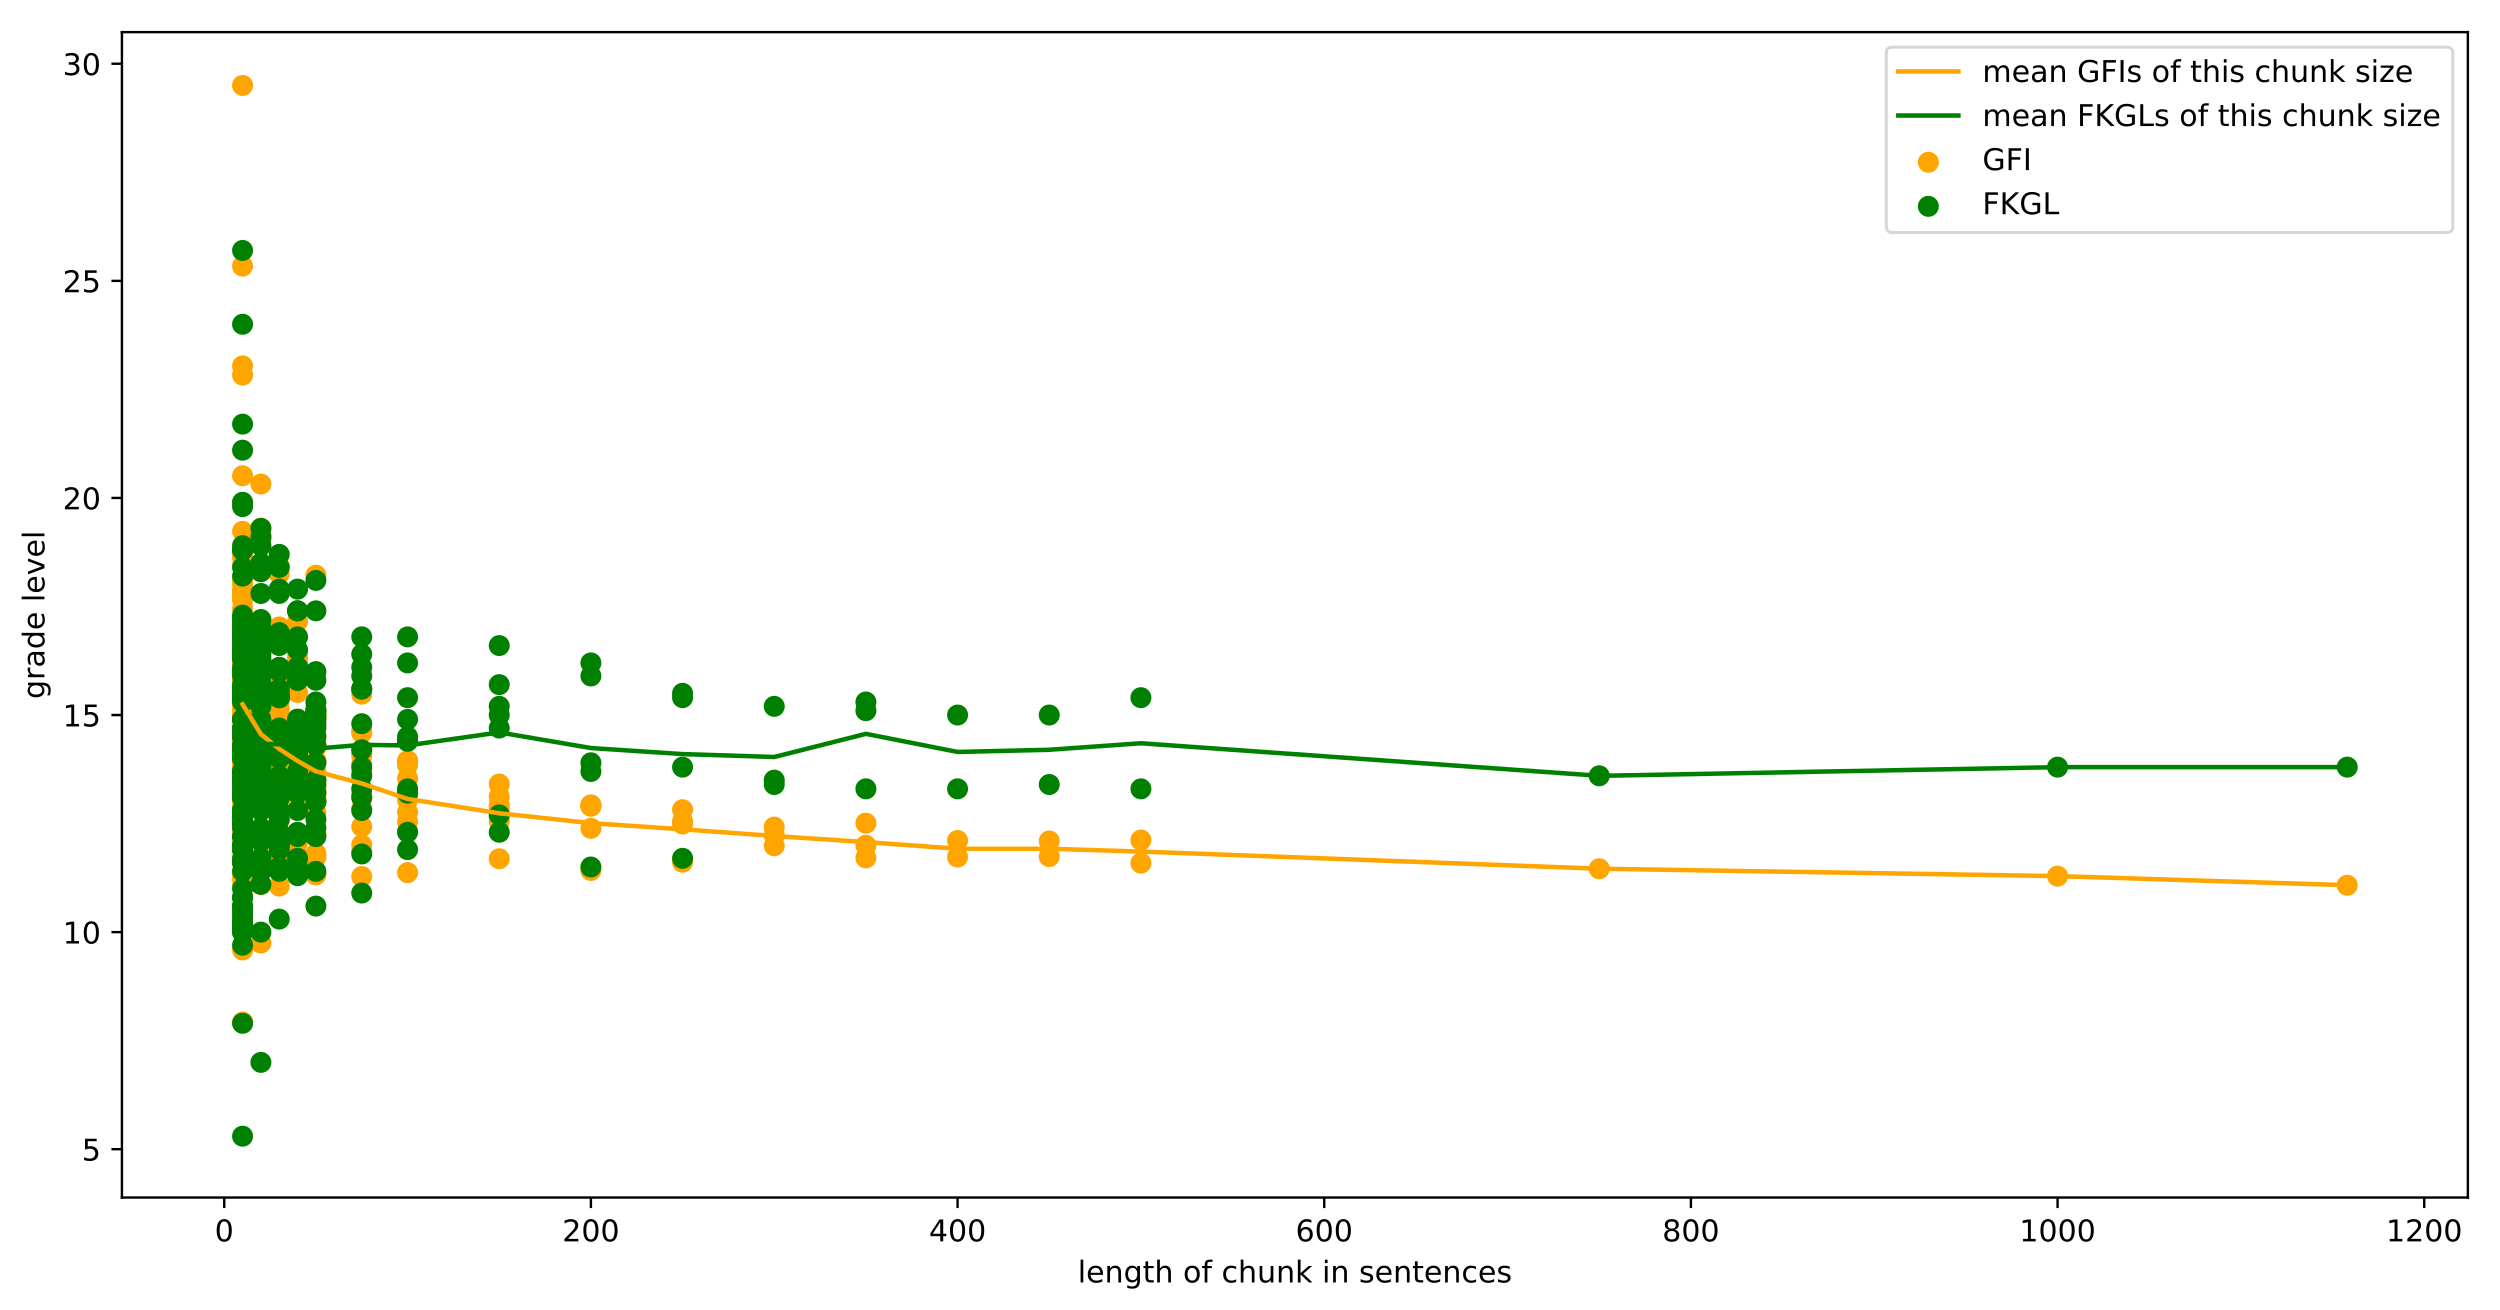 <?xml version="1.0" encoding="utf-8" standalone="no"?>
<!DOCTYPE svg PUBLIC "-//W3C//DTD SVG 1.1//EN"
  "http://www.w3.org/Graphics/SVG/1.1/DTD/svg11.dtd">
<!-- Created with matplotlib (https://matplotlib.org/) -->
<svg height="436.336pt" version="1.1" viewBox="0 0 832.503 436.336" width="832.503pt" xmlns="http://www.w3.org/2000/svg" xmlns:xlink="http://www.w3.org/1999/xlink">
 <defs>
  <style type="text/css">
*{stroke-linecap:butt;stroke-linejoin:round;}
  </style>
 </defs>
 <g id="figure_1">
  <g id="patch_1">
   <path d="M 0 436.336 
L 832.503 436.336 
L 832.503 0 
L 0 0 
z
" style="fill:#ffffff;"/>
  </g>
  <g id="axes_1">
   <g id="patch_2">
    <path d="M 40.603 398.78 
L 821.803 398.78 
L 821.803 10.7 
L 40.603 10.7 
z
" style="fill:#ffffff;"/>
   </g>
   <g id="PathCollection_1">
    <defs>
     <path d="M 0 3 
C 0.796 3 1.559 2.684 2.121 2.121 
C 2.684 1.559 3 0.796 3 0 
C 3 -0.796 2.684 -1.559 2.121 -2.121 
C 1.559 -2.684 0.796 -3 0 -3 
C -0.796 -3 -1.559 -2.684 -2.121 -2.121 
C -2.684 -1.559 -3 -0.796 -3 0 
C -3 0.796 -2.684 1.559 -2.121 2.121 
C -1.559 2.684 -0.796 3 0 3 
z
" id="m49bbf8de04" style="stroke:#ffa500;"/>
    </defs>
    <g clip-path="url(#pb118a7ea43)">
     <use style="fill:#ffa500;stroke:#ffa500;" x="781.631" xlink:href="#m49bbf8de04" y="294.783"/>
     <use style="fill:#ffa500;stroke:#ffa500;" x="685.172" xlink:href="#m49bbf8de04" y="291.747"/>
     <use style="fill:#ffa500;stroke:#ffa500;" x="532.546" xlink:href="#m49bbf8de04" y="289.289"/>
     <use style="fill:#ffa500;stroke:#ffa500;" x="379.921" xlink:href="#m49bbf8de04" y="287.409"/>
     <use style="fill:#ffa500;stroke:#ffa500;" x="379.921" xlink:href="#m49bbf8de04" y="279.746"/>
     <use style="fill:#ffa500;stroke:#ffa500;" x="349.396" xlink:href="#m49bbf8de04" y="285.241"/>
     <use style="fill:#ffa500;stroke:#ffa500;" x="349.396" xlink:href="#m49bbf8de04" y="280.035"/>
     <use style="fill:#ffa500;stroke:#ffa500;" x="318.871" xlink:href="#m49bbf8de04" y="285.385"/>
     <use style="fill:#ffa500;stroke:#ffa500;" x="318.871" xlink:href="#m49bbf8de04" y="279.891"/>
     <use style="fill:#ffa500;stroke:#ffa500;" x="288.346" xlink:href="#m49bbf8de04" y="285.674"/>
     <use style="fill:#ffa500;stroke:#ffa500;" x="288.346" xlink:href="#m49bbf8de04" y="274.107"/>
     <use style="fill:#ffa500;stroke:#ffa500;" x="288.346" xlink:href="#m49bbf8de04" y="281.481"/>
     <use style="fill:#ffa500;stroke:#ffa500;" x="257.821" xlink:href="#m49bbf8de04" y="281.626"/>
     <use style="fill:#ffa500;stroke:#ffa500;" x="257.821" xlink:href="#m49bbf8de04" y="278.156"/>
     <use style="fill:#ffa500;stroke:#ffa500;" x="257.821" xlink:href="#m49bbf8de04" y="275.409"/>
     <use style="fill:#ffa500;stroke:#ffa500;" x="227.296" xlink:href="#m49bbf8de04" y="273.529"/>
     <use style="fill:#ffa500;stroke:#ffa500;" x="227.296" xlink:href="#m49bbf8de04" y="287.12"/>
     <use style="fill:#ffa500;stroke:#ffa500;" x="227.296" xlink:href="#m49bbf8de04" y="269.625"/>
     <use style="fill:#ffa500;stroke:#ffa500;" x="227.296" xlink:href="#m49bbf8de04" y="274.397"/>
     <use style="fill:#ffa500;stroke:#ffa500;" x="196.771" xlink:href="#m49bbf8de04" y="268.035"/>
     <use style="fill:#ffa500;stroke:#ffa500;" x="196.771" xlink:href="#m49bbf8de04" y="289.867"/>
     <use style="fill:#ffa500;stroke:#ffa500;" x="196.771" xlink:href="#m49bbf8de04" y="268.324"/>
     <use style="fill:#ffa500;stroke:#ffa500;" x="196.771" xlink:href="#m49bbf8de04" y="275.842"/>
     <use style="fill:#ffa500;stroke:#ffa500;" x="196.771" xlink:href="#m49bbf8de04" y="268.469"/>
     <use style="fill:#ffa500;stroke:#ffa500;" x="166.245" xlink:href="#m49bbf8de04" y="261.095"/>
     <use style="fill:#ffa500;stroke:#ffa500;" x="166.245" xlink:href="#m49bbf8de04" y="285.963"/>
     <use style="fill:#ffa500;stroke:#ffa500;" x="166.245" xlink:href="#m49bbf8de04" y="273.529"/>
     <use style="fill:#ffa500;stroke:#ffa500;" x="166.245" xlink:href="#m49bbf8de04" y="268.179"/>
     <use style="fill:#ffa500;stroke:#ffa500;" x="166.245" xlink:href="#m49bbf8de04" y="269.625"/>
     <use style="fill:#ffa500;stroke:#ffa500;" x="166.245" xlink:href="#m49bbf8de04" y="265.288"/>
     <use style="fill:#ffa500;stroke:#ffa500;" x="166.245" xlink:href="#m49bbf8de04" y="272.083"/>
     <use style="fill:#ffa500;stroke:#ffa500;" x="135.72" xlink:href="#m49bbf8de04" y="254.733"/>
     <use style="fill:#ffa500;stroke:#ffa500;" x="135.72" xlink:href="#m49bbf8de04" y="266.444"/>
     <use style="fill:#ffa500;stroke:#ffa500;" x="135.72" xlink:href="#m49bbf8de04" y="290.59"/>
     <use style="fill:#ffa500;stroke:#ffa500;" x="135.72" xlink:href="#m49bbf8de04" y="276.71"/>
     <use style="fill:#ffa500;stroke:#ffa500;" x="135.72" xlink:href="#m49bbf8de04" y="264.276"/>
     <use style="fill:#ffa500;stroke:#ffa500;" x="135.72" xlink:href="#m49bbf8de04" y="253.287"/>
     <use style="fill:#ffa500;stroke:#ffa500;" x="135.72" xlink:href="#m49bbf8de04" y="259.215"/>
     <use style="fill:#ffa500;stroke:#ffa500;" x="135.72" xlink:href="#m49bbf8de04" y="273.674"/>
     <use style="fill:#ffa500;stroke:#ffa500;" x="135.72" xlink:href="#m49bbf8de04" y="253.721"/>
     <use style="fill:#ffa500;stroke:#ffa500;" x="135.72" xlink:href="#m49bbf8de04" y="263.408"/>
     <use style="fill:#ffa500;stroke:#ffa500;" x="135.72" xlink:href="#m49bbf8de04" y="270.493"/>
     <use style="fill:#ffa500;stroke:#ffa500;" x="120.458" xlink:href="#m49bbf8de04" y="251.552"/>
     <use style="fill:#ffa500;stroke:#ffa500;" x="120.458" xlink:href="#m49bbf8de04" y="250.54"/>
     <use style="fill:#ffa500;stroke:#ffa500;" x="120.458" xlink:href="#m49bbf8de04" y="265.432"/>
     <use style="fill:#ffa500;stroke:#ffa500;" x="120.458" xlink:href="#m49bbf8de04" y="291.891"/>
     <use style="fill:#ffa500;stroke:#ffa500;" x="120.458" xlink:href="#m49bbf8de04" y="275.264"/>
     <use style="fill:#ffa500;stroke:#ffa500;" x="120.458" xlink:href="#m49bbf8de04" y="257.336"/>
     <use style="fill:#ffa500;stroke:#ffa500;" x="120.458" xlink:href="#m49bbf8de04" y="269.192"/>
     <use style="fill:#ffa500;stroke:#ffa500;" x="120.458" xlink:href="#m49bbf8de04" y="243.455"/>
     <use style="fill:#ffa500;stroke:#ffa500;" x="120.458" xlink:href="#m49bbf8de04" y="254.444"/>
     <use style="fill:#ffa500;stroke:#ffa500;" x="120.458" xlink:href="#m49bbf8de04" y="264.276"/>
     <use style="fill:#ffa500;stroke:#ffa500;" x="120.458" xlink:href="#m49bbf8de04" y="281.337"/>
     <use style="fill:#ffa500;stroke:#ffa500;" x="120.458" xlink:href="#m49bbf8de04" y="231.166"/>
     <use style="fill:#ffa500;stroke:#ffa500;" x="120.458" xlink:href="#m49bbf8de04" y="244.034"/>
     <use style="fill:#ffa500;stroke:#ffa500;" x="120.458" xlink:href="#m49bbf8de04" y="283.506"/>
     <use style="fill:#ffa500;stroke:#ffa500;" x="120.458" xlink:href="#m49bbf8de04" y="249.962"/>
     <use style="fill:#ffa500;stroke:#ffa500;" x="105.195" xlink:href="#m49bbf8de04" y="239.262"/>
     <use style="fill:#ffa500;stroke:#ffa500;" x="105.195" xlink:href="#m49bbf8de04" y="247.938"/>
     <use style="fill:#ffa500;stroke:#ffa500;" x="105.195" xlink:href="#m49bbf8de04" y="253.287"/>
     <use style="fill:#ffa500;stroke:#ffa500;" x="105.195" xlink:href="#m49bbf8de04" y="262.251"/>
     <use style="fill:#ffa500;stroke:#ffa500;" x="105.195" xlink:href="#m49bbf8de04" y="270.637"/>
     <use style="fill:#ffa500;stroke:#ffa500;" x="105.195" xlink:href="#m49bbf8de04" y="291.313"/>
     <use style="fill:#ffa500;stroke:#ffa500;" x="105.195" xlink:href="#m49bbf8de04" y="285.385"/>
     <use style="fill:#ffa500;stroke:#ffa500;" x="105.195" xlink:href="#m49bbf8de04" y="259.504"/>
     <use style="fill:#ffa500;stroke:#ffa500;" x="105.195" xlink:href="#m49bbf8de04" y="245.046"/>
     <use style="fill:#ffa500;stroke:#ffa500;" x="105.195" xlink:href="#m49bbf8de04" y="265.722"/>
     <use style="fill:#ffa500;stroke:#ffa500;" x="105.195" xlink:href="#m49bbf8de04" y="238.106"/>
     <use style="fill:#ffa500;stroke:#ffa500;" x="105.195" xlink:href="#m49bbf8de04" y="248.805"/>
     <use style="fill:#ffa500;stroke:#ffa500;" x="105.195" xlink:href="#m49bbf8de04" y="239.552"/>
     <use style="fill:#ffa500;stroke:#ffa500;" x="105.195" xlink:href="#m49bbf8de04" y="263.842"/>
     <use style="fill:#ffa500;stroke:#ffa500;" x="105.195" xlink:href="#m49bbf8de04" y="263.553"/>
     <use style="fill:#ffa500;stroke:#ffa500;" x="105.195" xlink:href="#m49bbf8de04" y="267.023"/>
     <use style="fill:#ffa500;stroke:#ffa500;" x="105.195" xlink:href="#m49bbf8de04" y="284.228"/>
     <use style="fill:#ffa500;stroke:#ffa500;" x="105.195" xlink:href="#m49bbf8de04" y="191.549"/>
     <use style="fill:#ffa500;stroke:#ffa500;" x="105.195" xlink:href="#m49bbf8de04" y="235.503"/>
     <use style="fill:#ffa500;stroke:#ffa500;" x="105.195" xlink:href="#m49bbf8de04" y="277.867"/>
     <use style="fill:#ffa500;stroke:#ffa500;" x="105.195" xlink:href="#m49bbf8de04" y="266.878"/>
     <use style="fill:#ffa500;stroke:#ffa500;" x="105.195" xlink:href="#m49bbf8de04" y="253.721"/>
     <use style="fill:#ffa500;stroke:#ffa500;" x="105.195" xlink:href="#m49bbf8de04" y="257.046"/>
     <use style="fill:#ffa500;stroke:#ffa500;" x="99.09" xlink:href="#m49bbf8de04" y="241.576"/>
     <use style="fill:#ffa500;stroke:#ffa500;" x="99.09" xlink:href="#m49bbf8de04" y="242.588"/>
     <use style="fill:#ffa500;stroke:#ffa500;" x="99.09" xlink:href="#m49bbf8de04" y="240.997"/>
     <use style="fill:#ffa500;stroke:#ffa500;" x="99.09" xlink:href="#m49bbf8de04" y="255.167"/>
     <use style="fill:#ffa500;stroke:#ffa500;" x="99.09" xlink:href="#m49bbf8de04" y="258.203"/>
     <use style="fill:#ffa500;stroke:#ffa500;" x="99.09" xlink:href="#m49bbf8de04" y="264.709"/>
     <use style="fill:#ffa500;stroke:#ffa500;" x="99.09" xlink:href="#m49bbf8de04" y="277.433"/>
     <use style="fill:#ffa500;stroke:#ffa500;" x="99.09" xlink:href="#m49bbf8de04" y="280.469"/>
     <use style="fill:#ffa500;stroke:#ffa500;" x="99.09" xlink:href="#m49bbf8de04" y="284.662"/>
     <use style="fill:#ffa500;stroke:#ffa500;" x="99.09" xlink:href="#m49bbf8de04" y="259.215"/>
     <use style="fill:#ffa500;stroke:#ffa500;" x="99.09" xlink:href="#m49bbf8de04" y="245.335"/>
     <use style="fill:#ffa500;stroke:#ffa500;" x="99.09" xlink:href="#m49bbf8de04" y="258.781"/>
     <use style="fill:#ffa500;stroke:#ffa500;" x="99.09" xlink:href="#m49bbf8de04" y="257.625"/>
     <use style="fill:#ffa500;stroke:#ffa500;" x="99.09" xlink:href="#m49bbf8de04" y="217.141"/>
     <use style="fill:#ffa500;stroke:#ffa500;" x="99.09" xlink:href="#m49bbf8de04" y="259.938"/>
     <use style="fill:#ffa500;stroke:#ffa500;" x="99.09" xlink:href="#m49bbf8de04" y="239.407"/>
     <use style="fill:#ffa500;stroke:#ffa500;" x="99.09" xlink:href="#m49bbf8de04" y="256.034"/>
     <use style="fill:#ffa500;stroke:#ffa500;" x="99.09" xlink:href="#m49bbf8de04" y="261.962"/>
     <use style="fill:#ffa500;stroke:#ffa500;" x="99.09" xlink:href="#m49bbf8de04" y="251.697"/>
     <use style="fill:#ffa500;stroke:#ffa500;" x="99.09" xlink:href="#m49bbf8de04" y="262.107"/>
     <use style="fill:#ffa500;stroke:#ffa500;" x="99.09" xlink:href="#m49bbf8de04" y="286.686"/>
     <use style="fill:#ffa500;stroke:#ffa500;" x="99.09" xlink:href="#m49bbf8de04" y="206.875"/>
     <use style="fill:#ffa500;stroke:#ffa500;" x="99.09" xlink:href="#m49bbf8de04" y="230.587"/>
     <use style="fill:#ffa500;stroke:#ffa500;" x="99.09" xlink:href="#m49bbf8de04" y="220.466"/>
     <use style="fill:#ffa500;stroke:#ffa500;" x="99.09" xlink:href="#m49bbf8de04" y="279.168"/>
     <use style="fill:#ffa500;stroke:#ffa500;" x="99.09" xlink:href="#m49bbf8de04" y="278.3"/>
     <use style="fill:#ffa500;stroke:#ffa500;" x="99.09" xlink:href="#m49bbf8de04" y="258.926"/>
     <use style="fill:#ffa500;stroke:#ffa500;" x="99.09" xlink:href="#m49bbf8de04" y="219.165"/>
     <use style="fill:#ffa500;stroke:#ffa500;" x="92.985" xlink:href="#m49bbf8de04" y="226.828"/>
     <use style="fill:#ffa500;stroke:#ffa500;" x="92.985" xlink:href="#m49bbf8de04" y="267.89"/>
     <use style="fill:#ffa500;stroke:#ffa500;" x="92.985" xlink:href="#m49bbf8de04" y="209.478"/>
     <use style="fill:#ffa500;stroke:#ffa500;" x="92.985" xlink:href="#m49bbf8de04" y="250.685"/>
     <use style="fill:#ffa500;stroke:#ffa500;" x="92.985" xlink:href="#m49bbf8de04" y="250.685"/>
     <use style="fill:#ffa500;stroke:#ffa500;" x="92.985" xlink:href="#m49bbf8de04" y="250.106"/>
     <use style="fill:#ffa500;stroke:#ffa500;" x="92.985" xlink:href="#m49bbf8de04" y="270.204"/>
     <use style="fill:#ffa500;stroke:#ffa500;" x="92.985" xlink:href="#m49bbf8de04" y="253.721"/>
     <use style="fill:#ffa500;stroke:#ffa500;" x="92.985" xlink:href="#m49bbf8de04" y="267.167"/>
     <use style="fill:#ffa500;stroke:#ffa500;" x="92.985" xlink:href="#m49bbf8de04" y="295.072"/>
     <use style="fill:#ffa500;stroke:#ffa500;" x="92.985" xlink:href="#m49bbf8de04" y="265.866"/>
     <use style="fill:#ffa500;stroke:#ffa500;" x="92.985" xlink:href="#m49bbf8de04" y="289.578"/>
     <use style="fill:#ffa500;stroke:#ffa500;" x="92.985" xlink:href="#m49bbf8de04" y="246.347"/>
     <use style="fill:#ffa500;stroke:#ffa500;" x="92.985" xlink:href="#m49bbf8de04" y="253.287"/>
     <use style="fill:#ffa500;stroke:#ffa500;" x="92.985" xlink:href="#m49bbf8de04" y="236.226"/>
     <use style="fill:#ffa500;stroke:#ffa500;" x="92.985" xlink:href="#m49bbf8de04" y="255.89"/>
     <use style="fill:#ffa500;stroke:#ffa500;" x="92.985" xlink:href="#m49bbf8de04" y="260.083"/>
     <use style="fill:#ffa500;stroke:#ffa500;" x="92.985" xlink:href="#m49bbf8de04" y="244.468"/>
     <use style="fill:#ffa500;stroke:#ffa500;" x="92.985" xlink:href="#m49bbf8de04" y="208.755"/>
     <use style="fill:#ffa500;stroke:#ffa500;" x="92.985" xlink:href="#m49bbf8de04" y="241.576"/>
     <use style="fill:#ffa500;stroke:#ffa500;" x="92.985" xlink:href="#m49bbf8de04" y="246.492"/>
     <use style="fill:#ffa500;stroke:#ffa500;" x="92.985" xlink:href="#m49bbf8de04" y="233.624"/>
     <use style="fill:#ffa500;stroke:#ffa500;" x="92.985" xlink:href="#m49bbf8de04" y="255.89"/>
     <use style="fill:#ffa500;stroke:#ffa500;" x="92.985" xlink:href="#m49bbf8de04" y="256.757"/>
     <use style="fill:#ffa500;stroke:#ffa500;" x="92.985" xlink:href="#m49bbf8de04" y="242.877"/>
     <use style="fill:#ffa500;stroke:#ffa500;" x="92.985" xlink:href="#m49bbf8de04" y="253.576"/>
     <use style="fill:#ffa500;stroke:#ffa500;" x="92.985" xlink:href="#m49bbf8de04" y="285.096"/>
     <use style="fill:#ffa500;stroke:#ffa500;" x="92.985" xlink:href="#m49bbf8de04" y="273.24"/>
     <use style="fill:#ffa500;stroke:#ffa500;" x="92.985" xlink:href="#m49bbf8de04" y="188.513"/>
     <use style="fill:#ffa500;stroke:#ffa500;" x="92.985" xlink:href="#m49bbf8de04" y="212.803"/>
     <use style="fill:#ffa500;stroke:#ffa500;" x="92.985" xlink:href="#m49bbf8de04" y="243.6"/>
     <use style="fill:#ffa500;stroke:#ffa500;" x="92.985" xlink:href="#m49bbf8de04" y="209.767"/>
     <use style="fill:#ffa500;stroke:#ffa500;" x="92.985" xlink:href="#m49bbf8de04" y="259.215"/>
     <use style="fill:#ffa500;stroke:#ffa500;" x="92.985" xlink:href="#m49bbf8de04" y="266.011"/>
     <use style="fill:#ffa500;stroke:#ffa500;" x="92.985" xlink:href="#m49bbf8de04" y="268.035"/>
     <use style="fill:#ffa500;stroke:#ffa500;" x="92.985" xlink:href="#m49bbf8de04" y="268.324"/>
     <use style="fill:#ffa500;stroke:#ffa500;" x="92.985" xlink:href="#m49bbf8de04" y="191.116"/>
     <use style="fill:#ffa500;stroke:#ffa500;" x="92.985" xlink:href="#m49bbf8de04" y="278.156"/>
     <use style="fill:#ffa500;stroke:#ffa500;" x="86.88" xlink:href="#m49bbf8de04" y="231.455"/>
     <use style="fill:#ffa500;stroke:#ffa500;" x="86.88" xlink:href="#m49bbf8de04" y="233.479"/>
     <use style="fill:#ffa500;stroke:#ffa500;" x="86.88" xlink:href="#m49bbf8de04" y="258.637"/>
     <use style="fill:#ffa500;stroke:#ffa500;" x="86.88" xlink:href="#m49bbf8de04" y="207.743"/>
     <use style="fill:#ffa500;stroke:#ffa500;" x="86.88" xlink:href="#m49bbf8de04" y="228.419"/>
     <use style="fill:#ffa500;stroke:#ffa500;" x="86.88" xlink:href="#m49bbf8de04" y="243.6"/>
     <use style="fill:#ffa500;stroke:#ffa500;" x="86.88" xlink:href="#m49bbf8de04" y="258.781"/>
     <use style="fill:#ffa500;stroke:#ffa500;" x="86.88" xlink:href="#m49bbf8de04" y="241.576"/>
     <use style="fill:#ffa500;stroke:#ffa500;" x="86.88" xlink:href="#m49bbf8de04" y="236.66"/>
     <use style="fill:#ffa500;stroke:#ffa500;" x="86.88" xlink:href="#m49bbf8de04" y="266.155"/>
     <use style="fill:#ffa500;stroke:#ffa500;" x="86.88" xlink:href="#m49bbf8de04" y="255.601"/>
     <use style="fill:#ffa500;stroke:#ffa500;" x="86.88" xlink:href="#m49bbf8de04" y="259.649"/>
     <use style="fill:#ffa500;stroke:#ffa500;" x="86.88" xlink:href="#m49bbf8de04" y="254.299"/>
     <use style="fill:#ffa500;stroke:#ffa500;" x="86.88" xlink:href="#m49bbf8de04" y="280.18"/>
     <use style="fill:#ffa500;stroke:#ffa500;" x="86.88" xlink:href="#m49bbf8de04" y="285.241"/>
     <use style="fill:#ffa500;stroke:#ffa500;" x="86.88" xlink:href="#m49bbf8de04" y="253.432"/>
     <use style="fill:#ffa500;stroke:#ffa500;" x="86.88" xlink:href="#m49bbf8de04" y="278.156"/>
     <use style="fill:#ffa500;stroke:#ffa500;" x="86.88" xlink:href="#m49bbf8de04" y="279.602"/>
     <use style="fill:#ffa500;stroke:#ffa500;" x="86.88" xlink:href="#m49bbf8de04" y="242.588"/>
     <use style="fill:#ffa500;stroke:#ffa500;" x="86.88" xlink:href="#m49bbf8de04" y="258.926"/>
     <use style="fill:#ffa500;stroke:#ffa500;" x="86.88" xlink:href="#m49bbf8de04" y="238.829"/>
     <use style="fill:#ffa500;stroke:#ffa500;" x="86.88" xlink:href="#m49bbf8de04" y="239.407"/>
     <use style="fill:#ffa500;stroke:#ffa500;" x="86.88" xlink:href="#m49bbf8de04" y="314.013"/>
     <use style="fill:#ffa500;stroke:#ffa500;" x="86.88" xlink:href="#m49bbf8de04" y="243.022"/>
     <use style="fill:#ffa500;stroke:#ffa500;" x="86.88" xlink:href="#m49bbf8de04" y="258.492"/>
     <use style="fill:#ffa500;stroke:#ffa500;" x="86.88" xlink:href="#m49bbf8de04" y="241.431"/>
     <use style="fill:#ffa500;stroke:#ffa500;" x="86.88" xlink:href="#m49bbf8de04" y="237.817"/>
     <use style="fill:#ffa500;stroke:#ffa500;" x="86.88" xlink:href="#m49bbf8de04" y="161.186"/>
     <use style="fill:#ffa500;stroke:#ffa500;" x="86.88" xlink:href="#m49bbf8de04" y="254.155"/>
     <use style="fill:#ffa500;stroke:#ffa500;" x="86.88" xlink:href="#m49bbf8de04" y="240.564"/>
     <use style="fill:#ffa500;stroke:#ffa500;" x="86.88" xlink:href="#m49bbf8de04" y="239.552"/>
     <use style="fill:#ffa500;stroke:#ffa500;" x="86.88" xlink:href="#m49bbf8de04" y="211.647"/>
     <use style="fill:#ffa500;stroke:#ffa500;" x="86.88" xlink:href="#m49bbf8de04" y="235.359"/>
     <use style="fill:#ffa500;stroke:#ffa500;" x="86.88" xlink:href="#m49bbf8de04" y="243.022"/>
     <use style="fill:#ffa500;stroke:#ffa500;" x="86.88" xlink:href="#m49bbf8de04" y="231.599"/>
     <use style="fill:#ffa500;stroke:#ffa500;" x="86.88" xlink:href="#m49bbf8de04" y="263.842"/>
     <use style="fill:#ffa500;stroke:#ffa500;" x="86.88" xlink:href="#m49bbf8de04" y="223.503"/>
     <use style="fill:#ffa500;stroke:#ffa500;" x="86.88" xlink:href="#m49bbf8de04" y="257.48"/>
     <use style="fill:#ffa500;stroke:#ffa500;" x="86.88" xlink:href="#m49bbf8de04" y="240.13"/>
     <use style="fill:#ffa500;stroke:#ffa500;" x="86.88" xlink:href="#m49bbf8de04" y="267.312"/>
     <use style="fill:#ffa500;stroke:#ffa500;" x="86.88" xlink:href="#m49bbf8de04" y="288.855"/>
     <use style="fill:#ffa500;stroke:#ffa500;" x="86.88" xlink:href="#m49bbf8de04" y="269.481"/>
     <use style="fill:#ffa500;stroke:#ffa500;" x="86.88" xlink:href="#m49bbf8de04" y="179.693"/>
     <use style="fill:#ffa500;stroke:#ffa500;" x="86.88" xlink:href="#m49bbf8de04" y="220.756"/>
     <use style="fill:#ffa500;stroke:#ffa500;" x="86.88" xlink:href="#m49bbf8de04" y="175.934"/>
     <use style="fill:#ffa500;stroke:#ffa500;" x="86.88" xlink:href="#m49bbf8de04" y="248.805"/>
     <use style="fill:#ffa500;stroke:#ffa500;" x="86.88" xlink:href="#m49bbf8de04" y="178.248"/>
     <use style="fill:#ffa500;stroke:#ffa500;" x="86.88" xlink:href="#m49bbf8de04" y="243.889"/>
     <use style="fill:#ffa500;stroke:#ffa500;" x="86.88" xlink:href="#m49bbf8de04" y="236.515"/>
     <use style="fill:#ffa500;stroke:#ffa500;" x="86.88" xlink:href="#m49bbf8de04" y="286.253"/>
     <use style="fill:#ffa500;stroke:#ffa500;" x="86.88" xlink:href="#m49bbf8de04" y="235.069"/>
     <use style="fill:#ffa500;stroke:#ffa500;" x="86.88" xlink:href="#m49bbf8de04" y="294.494"/>
     <use style="fill:#ffa500;stroke:#ffa500;" x="86.88" xlink:href="#m49bbf8de04" y="227.117"/>
     <use style="fill:#ffa500;stroke:#ffa500;" x="86.88" xlink:href="#m49bbf8de04" y="262.107"/>
     <use style="fill:#ffa500;stroke:#ffa500;" x="86.88" xlink:href="#m49bbf8de04" y="215.695"/>
     <use style="fill:#ffa500;stroke:#ffa500;" x="86.88" xlink:href="#m49bbf8de04" y="214.394"/>
     <use style="fill:#ffa500;stroke:#ffa500;" x="86.88" xlink:href="#m49bbf8de04" y="261.673"/>
     <use style="fill:#ffa500;stroke:#ffa500;" x="80.775" xlink:href="#m49bbf8de04" y="227.551"/>
     <use style="fill:#ffa500;stroke:#ffa500;" x="80.775" xlink:href="#m49bbf8de04" y="202.682"/>
     <use style="fill:#ffa500;stroke:#ffa500;" x="80.775" xlink:href="#m49bbf8de04" y="196.465"/>
     <use style="fill:#ffa500;stroke:#ffa500;" x="80.775" xlink:href="#m49bbf8de04" y="246.347"/>
     <use style="fill:#ffa500;stroke:#ffa500;" x="80.775" xlink:href="#m49bbf8de04" y="199.791"/>
     <use style="fill:#ffa500;stroke:#ffa500;" x="80.775" xlink:href="#m49bbf8de04" y="291.458"/>
     <use style="fill:#ffa500;stroke:#ffa500;" x="80.775" xlink:href="#m49bbf8de04" y="212.514"/>
     <use style="fill:#ffa500;stroke:#ffa500;" x="80.775" xlink:href="#m49bbf8de04" y="185.621"/>
     <use style="fill:#ffa500;stroke:#ffa500;" x="80.775" xlink:href="#m49bbf8de04" y="197.622"/>
     <use style="fill:#ffa500;stroke:#ffa500;" x="80.775" xlink:href="#m49bbf8de04" y="244.901"/>
     <use style="fill:#ffa500;stroke:#ffa500;" x="80.775" xlink:href="#m49bbf8de04" y="230.154"/>
     <use style="fill:#ffa500;stroke:#ffa500;" x="80.775" xlink:href="#m49bbf8de04" y="247.504"/>
     <use style="fill:#ffa500;stroke:#ffa500;" x="80.775" xlink:href="#m49bbf8de04" y="242.733"/>
     <use style="fill:#ffa500;stroke:#ffa500;" x="80.775" xlink:href="#m49bbf8de04" y="261.529"/>
     <use style="fill:#ffa500;stroke:#ffa500;" x="80.775" xlink:href="#m49bbf8de04" y="223.647"/>
     <use style="fill:#ffa500;stroke:#ffa500;" x="80.775" xlink:href="#m49bbf8de04" y="255.601"/>
     <use style="fill:#ffa500;stroke:#ffa500;" x="80.775" xlink:href="#m49bbf8de04" y="230.298"/>
     <use style="fill:#ffa500;stroke:#ffa500;" x="80.775" xlink:href="#m49bbf8de04" y="230.732"/>
     <use style="fill:#ffa500;stroke:#ffa500;" x="80.775" xlink:href="#m49bbf8de04" y="265.288"/>
     <use style="fill:#ffa500;stroke:#ffa500;" x="80.775" xlink:href="#m49bbf8de04" y="250.396"/>
     <use style="fill:#ffa500;stroke:#ffa500;" x="80.775" xlink:href="#m49bbf8de04" y="261.529"/>
     <use style="fill:#ffa500;stroke:#ffa500;" x="80.775" xlink:href="#m49bbf8de04" y="231.744"/>
     <use style="fill:#ffa500;stroke:#ffa500;" x="80.775" xlink:href="#m49bbf8de04" y="275.698"/>
     <use style="fill:#ffa500;stroke:#ffa500;" x="80.775" xlink:href="#m49bbf8de04" y="230.877"/>
     <use style="fill:#ffa500;stroke:#ffa500;" x="80.775" xlink:href="#m49bbf8de04" y="261.962"/>
     <use style="fill:#ffa500;stroke:#ffa500;" x="80.775" xlink:href="#m49bbf8de04" y="238.106"/>
     <use style="fill:#ffa500;stroke:#ffa500;" x="80.775" xlink:href="#m49bbf8de04" y="253.866"/>
     <use style="fill:#ffa500;stroke:#ffa500;" x="80.775" xlink:href="#m49bbf8de04" y="292.614"/>
     <use style="fill:#ffa500;stroke:#ffa500;" x="80.775" xlink:href="#m49bbf8de04" y="286.831"/>
     <use style="fill:#ffa500;stroke:#ffa500;" x="80.775" xlink:href="#m49bbf8de04" y="264.131"/>
     <use style="fill:#ffa500;stroke:#ffa500;" x="80.775" xlink:href="#m49bbf8de04" y="221.912"/>
     <use style="fill:#ffa500;stroke:#ffa500;" x="80.775" xlink:href="#m49bbf8de04" y="259.938"/>
     <use style="fill:#ffa500;stroke:#ffa500;" x="80.775" xlink:href="#m49bbf8de04" y="258.492"/>
     <use style="fill:#ffa500;stroke:#ffa500;" x="80.775" xlink:href="#m49bbf8de04" y="286.686"/>
     <use style="fill:#ffa500;stroke:#ffa500;" x="80.775" xlink:href="#m49bbf8de04" y="316.326"/>
     <use style="fill:#ffa500;stroke:#ffa500;" x="80.775" xlink:href="#m49bbf8de04" y="244.178"/>
     <use style="fill:#ffa500;stroke:#ffa500;" x="80.775" xlink:href="#m49bbf8de04" y="184.898"/>
     <use style="fill:#ffa500;stroke:#ffa500;" x="80.775" xlink:href="#m49bbf8de04" y="280.614"/>
     <use style="fill:#ffa500;stroke:#ffa500;" x="80.775" xlink:href="#m49bbf8de04" y="224.659"/>
     <use style="fill:#ffa500;stroke:#ffa500;" x="80.775" xlink:href="#m49bbf8de04" y="277.722"/>
     <use style="fill:#ffa500;stroke:#ffa500;" x="80.775" xlink:href="#m49bbf8de04" y="235.792"/>
     <use style="fill:#ffa500;stroke:#ffa500;" x="80.775" xlink:href="#m49bbf8de04" y="232.033"/>
     <use style="fill:#ffa500;stroke:#ffa500;" x="80.775" xlink:href="#m49bbf8de04" y="218.298"/>
     <use style="fill:#ffa500;stroke:#ffa500;" x="80.775" xlink:href="#m49bbf8de04" y="234.491"/>
     <use style="fill:#ffa500;stroke:#ffa500;" x="80.775" xlink:href="#m49bbf8de04" y="265.288"/>
     <use style="fill:#ffa500;stroke:#ffa500;" x="80.775" xlink:href="#m49bbf8de04" y="340.327"/>
     <use style="fill:#ffa500;stroke:#ffa500;" x="80.775" xlink:href="#m49bbf8de04" y="244.901"/>
     <use style="fill:#ffa500;stroke:#ffa500;" x="80.775" xlink:href="#m49bbf8de04" y="226.105"/>
     <use style="fill:#ffa500;stroke:#ffa500;" x="80.775" xlink:href="#m49bbf8de04" y="242.588"/>
     <use style="fill:#ffa500;stroke:#ffa500;" x="80.775" xlink:href="#m49bbf8de04" y="271.216"/>
     <use style="fill:#ffa500;stroke:#ffa500;" x="80.775" xlink:href="#m49bbf8de04" y="248.66"/>
     <use style="fill:#ffa500;stroke:#ffa500;" x="80.775" xlink:href="#m49bbf8de04" y="226.828"/>
     <use style="fill:#ffa500;stroke:#ffa500;" x="80.775" xlink:href="#m49bbf8de04" y="235.503"/>
     <use style="fill:#ffa500;stroke:#ffa500;" x="80.775" xlink:href="#m49bbf8de04" y="227.551"/>
     <use style="fill:#ffa500;stroke:#ffa500;" x="80.775" xlink:href="#m49bbf8de04" y="158.439"/>
     <use style="fill:#ffa500;stroke:#ffa500;" x="80.775" xlink:href="#m49bbf8de04" y="176.946"/>
     <use style="fill:#ffa500;stroke:#ffa500;" x="80.775" xlink:href="#m49bbf8de04" y="257.914"/>
     <use style="fill:#ffa500;stroke:#ffa500;" x="80.775" xlink:href="#m49bbf8de04" y="219.743"/>
     <use style="fill:#ffa500;stroke:#ffa500;" x="80.775" xlink:href="#m49bbf8de04" y="232.612"/>
     <use style="fill:#ffa500;stroke:#ffa500;" x="80.775" xlink:href="#m49bbf8de04" y="227.551"/>
     <use style="fill:#ffa500;stroke:#ffa500;" x="80.775" xlink:href="#m49bbf8de04" y="239.118"/>
     <use style="fill:#ffa500;stroke:#ffa500;" x="80.775" xlink:href="#m49bbf8de04" y="212.803"/>
     <use style="fill:#ffa500;stroke:#ffa500;" x="80.775" xlink:href="#m49bbf8de04" y="210.056"/>
     <use style="fill:#ffa500;stroke:#ffa500;" x="80.775" xlink:href="#m49bbf8de04" y="194.441"/>
     <use style="fill:#ffa500;stroke:#ffa500;" x="80.775" xlink:href="#m49bbf8de04" y="206.152"/>
     <use style="fill:#ffa500;stroke:#ffa500;" x="80.775" xlink:href="#m49bbf8de04" y="238.54"/>
     <use style="fill:#ffa500;stroke:#ffa500;" x="80.775" xlink:href="#m49bbf8de04" y="247.359"/>
     <use style="fill:#ffa500;stroke:#ffa500;" x="80.775" xlink:href="#m49bbf8de04" y="212.08"/>
     <use style="fill:#ffa500;stroke:#ffa500;" x="80.775" xlink:href="#m49bbf8de04" y="223.503"/>
     <use style="fill:#ffa500;stroke:#ffa500;" x="80.775" xlink:href="#m49bbf8de04" y="197.188"/>
     <use style="fill:#ffa500;stroke:#ffa500;" x="80.775" xlink:href="#m49bbf8de04" y="232.612"/>
     <use style="fill:#ffa500;stroke:#ffa500;" x="80.775" xlink:href="#m49bbf8de04" y="267.89"/>
     <use style="fill:#ffa500;stroke:#ffa500;" x="80.775" xlink:href="#m49bbf8de04" y="247.648"/>
     <use style="fill:#ffa500;stroke:#ffa500;" x="80.775" xlink:href="#m49bbf8de04" y="167.404"/>
     <use style="fill:#ffa500;stroke:#ffa500;" x="80.775" xlink:href="#m49bbf8de04" y="250.974"/>
     <use style="fill:#ffa500;stroke:#ffa500;" x="80.775" xlink:href="#m49bbf8de04" y="253.432"/>
     <use style="fill:#ffa500;stroke:#ffa500;" x="80.775" xlink:href="#m49bbf8de04" y="232.612"/>
     <use style="fill:#ffa500;stroke:#ffa500;" x="80.775" xlink:href="#m49bbf8de04" y="220.322"/>
     <use style="fill:#ffa500;stroke:#ffa500;" x="80.775" xlink:href="#m49bbf8de04" y="254.444"/>
     <use style="fill:#ffa500;stroke:#ffa500;" x="80.775" xlink:href="#m49bbf8de04" y="251.552"/>
     <use style="fill:#ffa500;stroke:#ffa500;" x="80.775" xlink:href="#m49bbf8de04" y="286.542"/>
     <use style="fill:#ffa500;stroke:#ffa500;" x="80.775" xlink:href="#m49bbf8de04" y="260.516"/>
     <use style="fill:#ffa500;stroke:#ffa500;" x="80.775" xlink:href="#m49bbf8de04" y="267.023"/>
     <use style="fill:#ffa500;stroke:#ffa500;" x="80.775" xlink:href="#m49bbf8de04" y="254.444"/>
     <use style="fill:#ffa500;stroke:#ffa500;" x="80.775" xlink:href="#m49bbf8de04" y="239.407"/>
     <use style="fill:#ffa500;stroke:#ffa500;" x="80.775" xlink:href="#m49bbf8de04" y="88.605"/>
     <use style="fill:#ffa500;stroke:#ffa500;" x="80.775" xlink:href="#m49bbf8de04" y="188.079"/>
     <use style="fill:#ffa500;stroke:#ffa500;" x="80.775" xlink:href="#m49bbf8de04" y="239.407"/>
     <use style="fill:#ffa500;stroke:#ffa500;" x="80.775" xlink:href="#m49bbf8de04" y="28.457"/>
     <use style="fill:#ffa500;stroke:#ffa500;" x="80.775" xlink:href="#m49bbf8de04" y="263.987"/>
     <use style="fill:#ffa500;stroke:#ffa500;" x="80.775" xlink:href="#m49bbf8de04" y="218.587"/>
     <use style="fill:#ffa500;stroke:#ffa500;" x="80.775" xlink:href="#m49bbf8de04" y="250.396"/>
     <use style="fill:#ffa500;stroke:#ffa500;" x="80.775" xlink:href="#m49bbf8de04" y="207.165"/>
     <use style="fill:#ffa500;stroke:#ffa500;" x="80.775" xlink:href="#m49bbf8de04" y="121.859"/>
     <use style="fill:#ffa500;stroke:#ffa500;" x="80.775" xlink:href="#m49bbf8de04" y="237.094"/>
     <use style="fill:#ffa500;stroke:#ffa500;" x="80.775" xlink:href="#m49bbf8de04" y="220.466"/>
     <use style="fill:#ffa500;stroke:#ffa500;" x="80.775" xlink:href="#m49bbf8de04" y="207.309"/>
     <use style="fill:#ffa500;stroke:#ffa500;" x="80.775" xlink:href="#m49bbf8de04" y="225.238"/>
     <use style="fill:#ffa500;stroke:#ffa500;" x="80.775" xlink:href="#m49bbf8de04" y="249.528"/>
     <use style="fill:#ffa500;stroke:#ffa500;" x="80.775" xlink:href="#m49bbf8de04" y="294.639"/>
     <use style="fill:#ffa500;stroke:#ffa500;" x="80.775" xlink:href="#m49bbf8de04" y="253.576"/>
     <use style="fill:#ffa500;stroke:#ffa500;" x="80.775" xlink:href="#m49bbf8de04" y="192.995"/>
     <use style="fill:#ffa500;stroke:#ffa500;" x="80.775" xlink:href="#m49bbf8de04" y="260.516"/>
     <use style="fill:#ffa500;stroke:#ffa500;" x="80.775" xlink:href="#m49bbf8de04" y="290.59"/>
     <use style="fill:#ffa500;stroke:#ffa500;" x="80.775" xlink:href="#m49bbf8de04" y="197.044"/>
     <use style="fill:#ffa500;stroke:#ffa500;" x="80.775" xlink:href="#m49bbf8de04" y="231.599"/>
     <use style="fill:#ffa500;stroke:#ffa500;" x="80.775" xlink:href="#m49bbf8de04" y="226.684"/>
     <use style="fill:#ffa500;stroke:#ffa500;" x="80.775" xlink:href="#m49bbf8de04" y="275.553"/>
     <use style="fill:#ffa500;stroke:#ffa500;" x="80.775" xlink:href="#m49bbf8de04" y="199.068"/>
     <use style="fill:#ffa500;stroke:#ffa500;" x="80.775" xlink:href="#m49bbf8de04" y="210.635"/>
     <use style="fill:#ffa500;stroke:#ffa500;" x="80.775" xlink:href="#m49bbf8de04" y="124.896"/>
     <use style="fill:#ffa500;stroke:#ffa500;" x="80.775" xlink:href="#m49bbf8de04" y="290.301"/>
     <use style="fill:#ffa500;stroke:#ffa500;" x="80.775" xlink:href="#m49bbf8de04" y="260.95"/>
     <use style="fill:#ffa500;stroke:#ffa500;" x="80.775" xlink:href="#m49bbf8de04" y="237.672"/>
     <use style="fill:#ffa500;stroke:#ffa500;" x="80.775" xlink:href="#m49bbf8de04" y="291.169"/>
    </g>
   </g>
   <g id="PathCollection_2">
    <defs>
     <path d="M 0 3 
C 0.796 3 1.559 2.684 2.121 2.121 
C 2.684 1.559 3 0.796 3 0 
C 3 -0.796 2.684 -1.559 2.121 -2.121 
C 1.559 -2.684 0.796 -3 0 -3 
C -0.796 -3 -1.559 -2.684 -2.121 -2.121 
C -2.684 -1.559 -3 -0.796 -3 0 
C -3 0.796 -2.684 1.559 -2.121 2.121 
C -1.559 2.684 -0.796 3 0 3 
z
" id="m253a68d973" style="stroke:#008000;"/>
    </defs>
    <g clip-path="url(#pb118a7ea43)">
     <use style="fill:#008000;stroke:#008000;" x="781.631" xlink:href="#m253a68d973" y="255.456"/>
     <use style="fill:#008000;stroke:#008000;" x="685.172" xlink:href="#m253a68d973" y="255.456"/>
     <use style="fill:#008000;stroke:#008000;" x="532.546" xlink:href="#m253a68d973" y="258.348"/>
     <use style="fill:#008000;stroke:#008000;" x="379.921" xlink:href="#m253a68d973" y="262.685"/>
     <use style="fill:#008000;stroke:#008000;" x="379.921" xlink:href="#m253a68d973" y="232.322"/>
     <use style="fill:#008000;stroke:#008000;" x="349.396" xlink:href="#m253a68d973" y="261.239"/>
     <use style="fill:#008000;stroke:#008000;" x="349.396" xlink:href="#m253a68d973" y="238.106"/>
     <use style="fill:#008000;stroke:#008000;" x="318.871" xlink:href="#m253a68d973" y="262.685"/>
     <use style="fill:#008000;stroke:#008000;" x="318.871" xlink:href="#m253a68d973" y="238.106"/>
     <use style="fill:#008000;stroke:#008000;" x="288.346" xlink:href="#m253a68d973" y="262.685"/>
     <use style="fill:#008000;stroke:#008000;" x="288.346" xlink:href="#m253a68d973" y="236.66"/>
     <use style="fill:#008000;stroke:#008000;" x="288.346" xlink:href="#m253a68d973" y="233.768"/>
     <use style="fill:#008000;stroke:#008000;" x="257.821" xlink:href="#m253a68d973" y="261.239"/>
     <use style="fill:#008000;stroke:#008000;" x="257.821" xlink:href="#m253a68d973" y="259.794"/>
     <use style="fill:#008000;stroke:#008000;" x="257.821" xlink:href="#m253a68d973" y="235.214"/>
     <use style="fill:#008000;stroke:#008000;" x="227.296" xlink:href="#m253a68d973" y="255.456"/>
     <use style="fill:#008000;stroke:#008000;" x="227.296" xlink:href="#m253a68d973" y="285.819"/>
     <use style="fill:#008000;stroke:#008000;" x="227.296" xlink:href="#m253a68d973" y="232.322"/>
     <use style="fill:#008000;stroke:#008000;" x="227.296" xlink:href="#m253a68d973" y="230.877"/>
     <use style="fill:#008000;stroke:#008000;" x="196.771" xlink:href="#m253a68d973" y="254.01"/>
     <use style="fill:#008000;stroke:#008000;" x="196.771" xlink:href="#m253a68d973" y="288.711"/>
     <use style="fill:#008000;stroke:#008000;" x="196.771" xlink:href="#m253a68d973" y="256.902"/>
     <use style="fill:#008000;stroke:#008000;" x="196.771" xlink:href="#m253a68d973" y="220.756"/>
     <use style="fill:#008000;stroke:#008000;" x="196.771" xlink:href="#m253a68d973" y="225.093"/>
     <use style="fill:#008000;stroke:#008000;" x="166.245" xlink:href="#m253a68d973" y="235.214"/>
     <use style="fill:#008000;stroke:#008000;" x="166.245" xlink:href="#m253a68d973" y="271.36"/>
     <use style="fill:#008000;stroke:#008000;" x="166.245" xlink:href="#m253a68d973" y="277.144"/>
     <use style="fill:#008000;stroke:#008000;" x="166.245" xlink:href="#m253a68d973" y="242.443"/>
     <use style="fill:#008000;stroke:#008000;" x="166.245" xlink:href="#m253a68d973" y="214.972"/>
     <use style="fill:#008000;stroke:#008000;" x="166.245" xlink:href="#m253a68d973" y="238.106"/>
     <use style="fill:#008000;stroke:#008000;" x="166.245" xlink:href="#m253a68d973" y="227.985"/>
     <use style="fill:#008000;stroke:#008000;" x="135.72" xlink:href="#m253a68d973" y="246.781"/>
     <use style="fill:#008000;stroke:#008000;" x="135.72" xlink:href="#m253a68d973" y="262.685"/>
     <use style="fill:#008000;stroke:#008000;" x="135.72" xlink:href="#m253a68d973" y="277.144"/>
     <use style="fill:#008000;stroke:#008000;" x="135.72" xlink:href="#m253a68d973" y="282.927"/>
     <use style="fill:#008000;stroke:#008000;" x="135.72" xlink:href="#m253a68d973" y="264.131"/>
     <use style="fill:#008000;stroke:#008000;" x="135.72" xlink:href="#m253a68d973" y="232.322"/>
     <use style="fill:#008000;stroke:#008000;" x="135.72" xlink:href="#m253a68d973" y="212.08"/>
     <use style="fill:#008000;stroke:#008000;" x="135.72" xlink:href="#m253a68d973" y="245.335"/>
     <use style="fill:#008000;stroke:#008000;" x="135.72" xlink:href="#m253a68d973" y="246.781"/>
     <use style="fill:#008000;stroke:#008000;" x="135.72" xlink:href="#m253a68d973" y="220.756"/>
     <use style="fill:#008000;stroke:#008000;" x="135.72" xlink:href="#m253a68d973" y="239.552"/>
     <use style="fill:#008000;stroke:#008000;" x="120.458" xlink:href="#m253a68d973" y="229.431"/>
     <use style="fill:#008000;stroke:#008000;" x="120.458" xlink:href="#m253a68d973" y="258.348"/>
     <use style="fill:#008000;stroke:#008000;" x="120.458" xlink:href="#m253a68d973" y="262.685"/>
     <use style="fill:#008000;stroke:#008000;" x="120.458" xlink:href="#m253a68d973" y="297.386"/>
     <use style="fill:#008000;stroke:#008000;" x="120.458" xlink:href="#m253a68d973" y="284.373"/>
     <use style="fill:#008000;stroke:#008000;" x="120.458" xlink:href="#m253a68d973" y="269.915"/>
     <use style="fill:#008000;stroke:#008000;" x="120.458" xlink:href="#m253a68d973" y="255.456"/>
     <use style="fill:#008000;stroke:#008000;" x="120.458" xlink:href="#m253a68d973" y="229.431"/>
     <use style="fill:#008000;stroke:#008000;" x="120.458" xlink:href="#m253a68d973" y="217.864"/>
     <use style="fill:#008000;stroke:#008000;" x="120.458" xlink:href="#m253a68d973" y="212.08"/>
     <use style="fill:#008000;stroke:#008000;" x="120.458" xlink:href="#m253a68d973" y="265.577"/>
     <use style="fill:#008000;stroke:#008000;" x="120.458" xlink:href="#m253a68d973" y="225.093"/>
     <use style="fill:#008000;stroke:#008000;" x="120.458" xlink:href="#m253a68d973" y="222.201"/>
     <use style="fill:#008000;stroke:#008000;" x="120.458" xlink:href="#m253a68d973" y="249.673"/>
     <use style="fill:#008000;stroke:#008000;" x="120.458" xlink:href="#m253a68d973" y="240.997"/>
     <use style="fill:#008000;stroke:#008000;" x="105.195" xlink:href="#m253a68d973" y="236.66"/>
     <use style="fill:#008000;stroke:#008000;" x="105.195" xlink:href="#m253a68d973" y="239.552"/>
     <use style="fill:#008000;stroke:#008000;" x="105.195" xlink:href="#m253a68d973" y="248.227"/>
     <use style="fill:#008000;stroke:#008000;" x="105.195" xlink:href="#m253a68d973" y="278.59"/>
     <use style="fill:#008000;stroke:#008000;" x="105.195" xlink:href="#m253a68d973" y="267.023"/>
     <use style="fill:#008000;stroke:#008000;" x="105.195" xlink:href="#m253a68d973" y="301.723"/>
     <use style="fill:#008000;stroke:#008000;" x="105.195" xlink:href="#m253a68d973" y="290.156"/>
     <use style="fill:#008000;stroke:#008000;" x="105.195" xlink:href="#m253a68d973" y="275.698"/>
     <use style="fill:#008000;stroke:#008000;" x="105.195" xlink:href="#m253a68d973" y="264.131"/>
     <use style="fill:#008000;stroke:#008000;" x="105.195" xlink:href="#m253a68d973" y="261.239"/>
     <use style="fill:#008000;stroke:#008000;" x="105.195" xlink:href="#m253a68d973" y="245.335"/>
     <use style="fill:#008000;stroke:#008000;" x="105.195" xlink:href="#m253a68d973" y="240.997"/>
     <use style="fill:#008000;stroke:#008000;" x="105.195" xlink:href="#m253a68d973" y="226.539"/>
     <use style="fill:#008000;stroke:#008000;" x="105.195" xlink:href="#m253a68d973" y="203.405"/>
     <use style="fill:#008000;stroke:#008000;" x="105.195" xlink:href="#m253a68d973" y="238.106"/>
     <use style="fill:#008000;stroke:#008000;" x="105.195" xlink:href="#m253a68d973" y="254.01"/>
     <use style="fill:#008000;stroke:#008000;" x="105.195" xlink:href="#m253a68d973" y="272.806"/>
     <use style="fill:#008000;stroke:#008000;" x="105.195" xlink:href="#m253a68d973" y="193.284"/>
     <use style="fill:#008000;stroke:#008000;" x="105.195" xlink:href="#m253a68d973" y="223.647"/>
     <use style="fill:#008000;stroke:#008000;" x="105.195" xlink:href="#m253a68d973" y="233.768"/>
     <use style="fill:#008000;stroke:#008000;" x="105.195" xlink:href="#m253a68d973" y="242.443"/>
     <use style="fill:#008000;stroke:#008000;" x="105.195" xlink:href="#m253a68d973" y="236.66"/>
     <use style="fill:#008000;stroke:#008000;" x="105.195" xlink:href="#m253a68d973" y="259.794"/>
     <use style="fill:#008000;stroke:#008000;" x="99.09" xlink:href="#m253a68d973" y="226.539"/>
     <use style="fill:#008000;stroke:#008000;" x="99.09" xlink:href="#m253a68d973" y="243.889"/>
     <use style="fill:#008000;stroke:#008000;" x="99.09" xlink:href="#m253a68d973" y="249.673"/>
     <use style="fill:#008000;stroke:#008000;" x="99.09" xlink:href="#m253a68d973" y="261.239"/>
     <use style="fill:#008000;stroke:#008000;" x="99.09" xlink:href="#m253a68d973" y="259.794"/>
     <use style="fill:#008000;stroke:#008000;" x="99.09" xlink:href="#m253a68d973" y="262.685"/>
     <use style="fill:#008000;stroke:#008000;" x="99.09" xlink:href="#m253a68d973" y="288.711"/>
     <use style="fill:#008000;stroke:#008000;" x="99.09" xlink:href="#m253a68d973" y="285.819"/>
     <use style="fill:#008000;stroke:#008000;" x="99.09" xlink:href="#m253a68d973" y="291.602"/>
     <use style="fill:#008000;stroke:#008000;" x="99.09" xlink:href="#m253a68d973" y="277.144"/>
     <use style="fill:#008000;stroke:#008000;" x="99.09" xlink:href="#m253a68d973" y="264.131"/>
     <use style="fill:#008000;stroke:#008000;" x="99.09" xlink:href="#m253a68d973" y="269.915"/>
     <use style="fill:#008000;stroke:#008000;" x="99.09" xlink:href="#m253a68d973" y="256.902"/>
     <use style="fill:#008000;stroke:#008000;" x="99.09" xlink:href="#m253a68d973" y="216.418"/>
     <use style="fill:#008000;stroke:#008000;" x="99.09" xlink:href="#m253a68d973" y="252.564"/>
     <use style="fill:#008000;stroke:#008000;" x="99.09" xlink:href="#m253a68d973" y="222.201"/>
     <use style="fill:#008000;stroke:#008000;" x="99.09" xlink:href="#m253a68d973" y="212.08"/>
     <use style="fill:#008000;stroke:#008000;" x="99.09" xlink:href="#m253a68d973" y="196.176"/>
     <use style="fill:#008000;stroke:#008000;" x="99.09" xlink:href="#m253a68d973" y="239.552"/>
     <use style="fill:#008000;stroke:#008000;" x="99.09" xlink:href="#m253a68d973" y="251.118"/>
     <use style="fill:#008000;stroke:#008000;" x="99.09" xlink:href="#m253a68d973" y="278.59"/>
     <use style="fill:#008000;stroke:#008000;" x="99.09" xlink:href="#m253a68d973" y="203.405"/>
     <use style="fill:#008000;stroke:#008000;" x="99.09" xlink:href="#m253a68d973" y="226.539"/>
     <use style="fill:#008000;stroke:#008000;" x="99.09" xlink:href="#m253a68d973" y="203.405"/>
     <use style="fill:#008000;stroke:#008000;" x="99.09" xlink:href="#m253a68d973" y="239.552"/>
     <use style="fill:#008000;stroke:#008000;" x="99.09" xlink:href="#m253a68d973" y="248.227"/>
     <use style="fill:#008000;stroke:#008000;" x="99.09" xlink:href="#m253a68d973" y="242.443"/>
     <use style="fill:#008000;stroke:#008000;" x="99.09" xlink:href="#m253a68d973" y="222.201"/>
     <use style="fill:#008000;stroke:#008000;" x="92.985" xlink:href="#m253a68d973" y="232.322"/>
     <use style="fill:#008000;stroke:#008000;" x="92.985" xlink:href="#m253a68d973" y="265.577"/>
     <use style="fill:#008000;stroke:#008000;" x="92.985" xlink:href="#m253a68d973" y="210.635"/>
     <use style="fill:#008000;stroke:#008000;" x="92.985" xlink:href="#m253a68d973" y="262.685"/>
     <use style="fill:#008000;stroke:#008000;" x="92.985" xlink:href="#m253a68d973" y="258.348"/>
     <use style="fill:#008000;stroke:#008000;" x="92.985" xlink:href="#m253a68d973" y="272.806"/>
     <use style="fill:#008000;stroke:#008000;" x="92.985" xlink:href="#m253a68d973" y="277.144"/>
     <use style="fill:#008000;stroke:#008000;" x="92.985" xlink:href="#m253a68d973" y="246.781"/>
     <use style="fill:#008000;stroke:#008000;" x="92.985" xlink:href="#m253a68d973" y="280.035"/>
     <use style="fill:#008000;stroke:#008000;" x="92.985" xlink:href="#m253a68d973" y="306.061"/>
     <use style="fill:#008000;stroke:#008000;" x="92.985" xlink:href="#m253a68d973" y="265.577"/>
     <use style="fill:#008000;stroke:#008000;" x="92.985" xlink:href="#m253a68d973" y="290.156"/>
     <use style="fill:#008000;stroke:#008000;" x="92.985" xlink:href="#m253a68d973" y="265.577"/>
     <use style="fill:#008000;stroke:#008000;" x="92.985" xlink:href="#m253a68d973" y="281.481"/>
     <use style="fill:#008000;stroke:#008000;" x="92.985" xlink:href="#m253a68d973" y="265.577"/>
     <use style="fill:#008000;stroke:#008000;" x="92.985" xlink:href="#m253a68d973" y="269.915"/>
     <use style="fill:#008000;stroke:#008000;" x="92.985" xlink:href="#m253a68d973" y="259.794"/>
     <use style="fill:#008000;stroke:#008000;" x="92.985" xlink:href="#m253a68d973" y="242.443"/>
     <use style="fill:#008000;stroke:#008000;" x="92.985" xlink:href="#m253a68d973" y="223.647"/>
     <use style="fill:#008000;stroke:#008000;" x="92.985" xlink:href="#m253a68d973" y="245.335"/>
     <use style="fill:#008000;stroke:#008000;" x="92.985" xlink:href="#m253a68d973" y="232.322"/>
     <use style="fill:#008000;stroke:#008000;" x="92.985" xlink:href="#m253a68d973" y="229.431"/>
     <use style="fill:#008000;stroke:#008000;" x="92.985" xlink:href="#m253a68d973" y="184.609"/>
     <use style="fill:#008000;stroke:#008000;" x="92.985" xlink:href="#m253a68d973" y="214.972"/>
     <use style="fill:#008000;stroke:#008000;" x="92.985" xlink:href="#m253a68d973" y="230.877"/>
     <use style="fill:#008000;stroke:#008000;" x="92.985" xlink:href="#m253a68d973" y="248.227"/>
     <use style="fill:#008000;stroke:#008000;" x="92.985" xlink:href="#m253a68d973" y="282.927"/>
     <use style="fill:#008000;stroke:#008000;" x="92.985" xlink:href="#m253a68d973" y="281.481"/>
     <use style="fill:#008000;stroke:#008000;" x="92.985" xlink:href="#m253a68d973" y="188.947"/>
     <use style="fill:#008000;stroke:#008000;" x="92.985" xlink:href="#m253a68d973" y="212.08"/>
     <use style="fill:#008000;stroke:#008000;" x="92.985" xlink:href="#m253a68d973" y="232.322"/>
     <use style="fill:#008000;stroke:#008000;" x="92.985" xlink:href="#m253a68d973" y="196.176"/>
     <use style="fill:#008000;stroke:#008000;" x="92.985" xlink:href="#m253a68d973" y="222.201"/>
     <use style="fill:#008000;stroke:#008000;" x="92.985" xlink:href="#m253a68d973" y="251.118"/>
     <use style="fill:#008000;stroke:#008000;" x="92.985" xlink:href="#m253a68d973" y="252.564"/>
     <use style="fill:#008000;stroke:#008000;" x="92.985" xlink:href="#m253a68d973" y="249.673"/>
     <use style="fill:#008000;stroke:#008000;" x="92.985" xlink:href="#m253a68d973" y="197.622"/>
     <use style="fill:#008000;stroke:#008000;" x="92.985" xlink:href="#m253a68d973" y="288.711"/>
     <use style="fill:#008000;stroke:#008000;" x="86.88" xlink:href="#m253a68d973" y="223.647"/>
     <use style="fill:#008000;stroke:#008000;" x="86.88" xlink:href="#m253a68d973" y="246.781"/>
     <use style="fill:#008000;stroke:#008000;" x="86.88" xlink:href="#m253a68d973" y="259.794"/>
     <use style="fill:#008000;stroke:#008000;" x="86.88" xlink:href="#m253a68d973" y="225.093"/>
     <use style="fill:#008000;stroke:#008000;" x="86.88" xlink:href="#m253a68d973" y="242.443"/>
     <use style="fill:#008000;stroke:#008000;" x="86.88" xlink:href="#m253a68d973" y="258.348"/>
     <use style="fill:#008000;stroke:#008000;" x="86.88" xlink:href="#m253a68d973" y="249.673"/>
     <use style="fill:#008000;stroke:#008000;" x="86.88" xlink:href="#m253a68d973" y="255.456"/>
     <use style="fill:#008000;stroke:#008000;" x="86.88" xlink:href="#m253a68d973" y="265.577"/>
     <use style="fill:#008000;stroke:#008000;" x="86.88" xlink:href="#m253a68d973" y="269.915"/>
     <use style="fill:#008000;stroke:#008000;" x="86.88" xlink:href="#m253a68d973" y="268.469"/>
     <use style="fill:#008000;stroke:#008000;" x="86.88" xlink:href="#m253a68d973" y="259.794"/>
     <use style="fill:#008000;stroke:#008000;" x="86.88" xlink:href="#m253a68d973" y="290.156"/>
     <use style="fill:#008000;stroke:#008000;" x="86.88" xlink:href="#m253a68d973" y="287.265"/>
     <use style="fill:#008000;stroke:#008000;" x="86.88" xlink:href="#m253a68d973" y="310.398"/>
     <use style="fill:#008000;stroke:#008000;" x="86.88" xlink:href="#m253a68d973" y="258.348"/>
     <use style="fill:#008000;stroke:#008000;" x="86.88" xlink:href="#m253a68d973" y="294.494"/>
     <use style="fill:#008000;stroke:#008000;" x="86.88" xlink:href="#m253a68d973" y="288.711"/>
     <use style="fill:#008000;stroke:#008000;" x="86.88" xlink:href="#m253a68d973" y="278.59"/>
     <use style="fill:#008000;stroke:#008000;" x="86.88" xlink:href="#m253a68d973" y="275.698"/>
     <use style="fill:#008000;stroke:#008000;" x="86.88" xlink:href="#m253a68d973" y="268.469"/>
     <use style="fill:#008000;stroke:#008000;" x="86.88" xlink:href="#m253a68d973" y="267.023"/>
     <use style="fill:#008000;stroke:#008000;" x="86.88" xlink:href="#m253a68d973" y="353.774"/>
     <use style="fill:#008000;stroke:#008000;" x="86.88" xlink:href="#m253a68d973" y="252.564"/>
     <use style="fill:#008000;stroke:#008000;" x="86.88" xlink:href="#m253a68d973" y="251.118"/>
     <use style="fill:#008000;stroke:#008000;" x="86.88" xlink:href="#m253a68d973" y="245.335"/>
     <use style="fill:#008000;stroke:#008000;" x="86.88" xlink:href="#m253a68d973" y="249.673"/>
     <use style="fill:#008000;stroke:#008000;" x="86.88" xlink:href="#m253a68d973" y="181.718"/>
     <use style="fill:#008000;stroke:#008000;" x="86.88" xlink:href="#m253a68d973" y="285.819"/>
     <use style="fill:#008000;stroke:#008000;" x="86.88" xlink:href="#m253a68d973" y="220.756"/>
     <use style="fill:#008000;stroke:#008000;" x="86.88" xlink:href="#m253a68d973" y="235.214"/>
     <use style="fill:#008000;stroke:#008000;" x="86.88" xlink:href="#m253a68d973" y="206.297"/>
     <use style="fill:#008000;stroke:#008000;" x="86.88" xlink:href="#m253a68d973" y="233.768"/>
     <use style="fill:#008000;stroke:#008000;" x="86.88" xlink:href="#m253a68d973" y="190.393"/>
     <use style="fill:#008000;stroke:#008000;" x="86.88" xlink:href="#m253a68d973" y="178.826"/>
     <use style="fill:#008000;stroke:#008000;" x="86.88" xlink:href="#m253a68d973" y="229.431"/>
     <use style="fill:#008000;stroke:#008000;" x="86.88" xlink:href="#m253a68d973" y="212.08"/>
     <use style="fill:#008000;stroke:#008000;" x="86.88" xlink:href="#m253a68d973" y="268.469"/>
     <use style="fill:#008000;stroke:#008000;" x="86.88" xlink:href="#m253a68d973" y="239.552"/>
     <use style="fill:#008000;stroke:#008000;" x="86.88" xlink:href="#m253a68d973" y="280.035"/>
     <use style="fill:#008000;stroke:#008000;" x="86.88" xlink:href="#m253a68d973" y="278.59"/>
     <use style="fill:#008000;stroke:#008000;" x="86.88" xlink:href="#m253a68d973" y="280.035"/>
     <use style="fill:#008000;stroke:#008000;" x="86.88" xlink:href="#m253a68d973" y="175.934"/>
     <use style="fill:#008000;stroke:#008000;" x="86.88" xlink:href="#m253a68d973" y="213.526"/>
     <use style="fill:#008000;stroke:#008000;" x="86.88" xlink:href="#m253a68d973" y="197.622"/>
     <use style="fill:#008000;stroke:#008000;" x="86.88" xlink:href="#m253a68d973" y="242.443"/>
     <use style="fill:#008000;stroke:#008000;" x="86.88" xlink:href="#m253a68d973" y="187.501"/>
     <use style="fill:#008000;stroke:#008000;" x="86.88" xlink:href="#m253a68d973" y="222.201"/>
     <use style="fill:#008000;stroke:#008000;" x="86.88" xlink:href="#m253a68d973" y="209.189"/>
     <use style="fill:#008000;stroke:#008000;" x="86.88" xlink:href="#m253a68d973" y="251.118"/>
     <use style="fill:#008000;stroke:#008000;" x="86.88" xlink:href="#m253a68d973" y="227.985"/>
     <use style="fill:#008000;stroke:#008000;" x="86.88" xlink:href="#m253a68d973" y="268.469"/>
     <use style="fill:#008000;stroke:#008000;" x="86.88" xlink:href="#m253a68d973" y="219.31"/>
     <use style="fill:#008000;stroke:#008000;" x="86.88" xlink:href="#m253a68d973" y="262.685"/>
     <use style="fill:#008000;stroke:#008000;" x="86.88" xlink:href="#m253a68d973" y="217.864"/>
     <use style="fill:#008000;stroke:#008000;" x="86.88" xlink:href="#m253a68d973" y="227.985"/>
     <use style="fill:#008000;stroke:#008000;" x="86.88" xlink:href="#m253a68d973" y="277.144"/>
     <use style="fill:#008000;stroke:#008000;" x="80.775" xlink:href="#m253a68d973" y="213.526"/>
     <use style="fill:#008000;stroke:#008000;" x="80.775" xlink:href="#m253a68d973" y="233.768"/>
     <use style="fill:#008000;stroke:#008000;" x="80.775" xlink:href="#m253a68d973" y="217.864"/>
     <use style="fill:#008000;stroke:#008000;" x="80.775" xlink:href="#m253a68d973" y="262.685"/>
     <use style="fill:#008000;stroke:#008000;" x="80.775" xlink:href="#m253a68d973" y="210.635"/>
     <use style="fill:#008000;stroke:#008000;" x="80.775" xlink:href="#m253a68d973" y="310.398"/>
     <use style="fill:#008000;stroke:#008000;" x="80.775" xlink:href="#m253a68d973" y="229.431"/>
     <use style="fill:#008000;stroke:#008000;" x="80.775" xlink:href="#m253a68d973" y="204.851"/>
     <use style="fill:#008000;stroke:#008000;" x="80.775" xlink:href="#m253a68d973" y="214.972"/>
     <use style="fill:#008000;stroke:#008000;" x="80.775" xlink:href="#m253a68d973" y="269.915"/>
     <use style="fill:#008000;stroke:#008000;" x="80.775" xlink:href="#m253a68d973" y="248.227"/>
     <use style="fill:#008000;stroke:#008000;" x="80.775" xlink:href="#m253a68d973" y="265.577"/>
     <use style="fill:#008000;stroke:#008000;" x="80.775" xlink:href="#m253a68d973" y="230.877"/>
     <use style="fill:#008000;stroke:#008000;" x="80.775" xlink:href="#m253a68d973" y="287.265"/>
     <use style="fill:#008000;stroke:#008000;" x="80.775" xlink:href="#m253a68d973" y="242.443"/>
     <use style="fill:#008000;stroke:#008000;" x="80.775" xlink:href="#m253a68d973" y="287.265"/>
     <use style="fill:#008000;stroke:#008000;" x="80.775" xlink:href="#m253a68d973" y="256.902"/>
     <use style="fill:#008000;stroke:#008000;" x="80.775" xlink:href="#m253a68d973" y="269.915"/>
     <use style="fill:#008000;stroke:#008000;" x="80.775" xlink:href="#m253a68d973" y="258.348"/>
     <use style="fill:#008000;stroke:#008000;" x="80.775" xlink:href="#m253a68d973" y="282.927"/>
     <use style="fill:#008000;stroke:#008000;" x="80.775" xlink:href="#m253a68d973" y="301.723"/>
     <use style="fill:#008000;stroke:#008000;" x="80.775" xlink:href="#m253a68d973" y="251.118"/>
     <use style="fill:#008000;stroke:#008000;" x="80.775" xlink:href="#m253a68d973" y="269.915"/>
     <use style="fill:#008000;stroke:#008000;" x="80.775" xlink:href="#m253a68d973" y="249.673"/>
     <use style="fill:#008000;stroke:#008000;" x="80.775" xlink:href="#m253a68d973" y="303.169"/>
     <use style="fill:#008000;stroke:#008000;" x="80.775" xlink:href="#m253a68d973" y="261.239"/>
     <use style="fill:#008000;stroke:#008000;" x="80.775" xlink:href="#m253a68d973" y="261.239"/>
     <use style="fill:#008000;stroke:#008000;" x="80.775" xlink:href="#m253a68d973" y="295.94"/>
     <use style="fill:#008000;stroke:#008000;" x="80.775" xlink:href="#m253a68d973" y="314.736"/>
     <use style="fill:#008000;stroke:#008000;" x="80.775" xlink:href="#m253a68d973" y="306.061"/>
     <use style="fill:#008000;stroke:#008000;" x="80.775" xlink:href="#m253a68d973" y="249.673"/>
     <use style="fill:#008000;stroke:#008000;" x="80.775" xlink:href="#m253a68d973" y="282.927"/>
     <use style="fill:#008000;stroke:#008000;" x="80.775" xlink:href="#m253a68d973" y="278.59"/>
     <use style="fill:#008000;stroke:#008000;" x="80.775" xlink:href="#m253a68d973" y="310.398"/>
     <use style="fill:#008000;stroke:#008000;" x="80.775" xlink:href="#m253a68d973" y="340.761"/>
     <use style="fill:#008000;stroke:#008000;" x="80.775" xlink:href="#m253a68d973" y="251.118"/>
     <use style="fill:#008000;stroke:#008000;" x="80.775" xlink:href="#m253a68d973" y="232.322"/>
     <use style="fill:#008000;stroke:#008000;" x="80.775" xlink:href="#m253a68d973" y="304.615"/>
     <use style="fill:#008000;stroke:#008000;" x="80.775" xlink:href="#m253a68d973" y="242.443"/>
     <use style="fill:#008000;stroke:#008000;" x="80.775" xlink:href="#m253a68d973" y="308.952"/>
     <use style="fill:#008000;stroke:#008000;" x="80.775" xlink:href="#m253a68d973" y="281.481"/>
     <use style="fill:#008000;stroke:#008000;" x="80.775" xlink:href="#m253a68d973" y="272.806"/>
     <use style="fill:#008000;stroke:#008000;" x="80.775" xlink:href="#m253a68d973" y="251.118"/>
     <use style="fill:#008000;stroke:#008000;" x="80.775" xlink:href="#m253a68d973" y="259.794"/>
     <use style="fill:#008000;stroke:#008000;" x="80.775" xlink:href="#m253a68d973" y="307.507"/>
     <use style="fill:#008000;stroke:#008000;" x="80.775" xlink:href="#m253a68d973" y="378.353"/>
     <use style="fill:#008000;stroke:#008000;" x="80.775" xlink:href="#m253a68d973" y="269.915"/>
     <use style="fill:#008000;stroke:#008000;" x="80.775" xlink:href="#m253a68d973" y="251.118"/>
     <use style="fill:#008000;stroke:#008000;" x="80.775" xlink:href="#m253a68d973" y="245.335"/>
     <use style="fill:#008000;stroke:#008000;" x="80.775" xlink:href="#m253a68d973" y="275.698"/>
     <use style="fill:#008000;stroke:#008000;" x="80.775" xlink:href="#m253a68d973" y="259.794"/>
     <use style="fill:#008000;stroke:#008000;" x="80.775" xlink:href="#m253a68d973" y="232.322"/>
     <use style="fill:#008000;stroke:#008000;" x="80.775" xlink:href="#m253a68d973" y="265.577"/>
     <use style="fill:#008000;stroke:#008000;" x="80.775" xlink:href="#m253a68d973" y="230.877"/>
     <use style="fill:#008000;stroke:#008000;" x="80.775" xlink:href="#m253a68d973" y="183.163"/>
     <use style="fill:#008000;stroke:#008000;" x="80.775" xlink:href="#m253a68d973" y="209.189"/>
     <use style="fill:#008000;stroke:#008000;" x="80.775" xlink:href="#m253a68d973" y="308.952"/>
     <use style="fill:#008000;stroke:#008000;" x="80.775" xlink:href="#m253a68d973" y="278.59"/>
     <use style="fill:#008000;stroke:#008000;" x="80.775" xlink:href="#m253a68d973" y="243.889"/>
     <use style="fill:#008000;stroke:#008000;" x="80.775" xlink:href="#m253a68d973" y="216.418"/>
     <use style="fill:#008000;stroke:#008000;" x="80.775" xlink:href="#m253a68d973" y="239.552"/>
     <use style="fill:#008000;stroke:#008000;" x="80.775" xlink:href="#m253a68d973" y="212.08"/>
     <use style="fill:#008000;stroke:#008000;" x="80.775" xlink:href="#m253a68d973" y="223.647"/>
     <use style="fill:#008000;stroke:#008000;" x="80.775" xlink:href="#m253a68d973" y="207.743"/>
     <use style="fill:#008000;stroke:#008000;" x="80.775" xlink:href="#m253a68d973" y="225.093"/>
     <use style="fill:#008000;stroke:#008000;" x="80.775" xlink:href="#m253a68d973" y="271.36"/>
     <use style="fill:#008000;stroke:#008000;" x="80.775" xlink:href="#m253a68d973" y="212.08"/>
     <use style="fill:#008000;stroke:#008000;" x="80.775" xlink:href="#m253a68d973" y="167.259"/>
     <use style="fill:#008000;stroke:#008000;" x="80.775" xlink:href="#m253a68d973" y="188.947"/>
     <use style="fill:#008000;stroke:#008000;" x="80.775" xlink:href="#m253a68d973" y="168.705"/>
     <use style="fill:#008000;stroke:#008000;" x="80.775" xlink:href="#m253a68d973" y="219.31"/>
     <use style="fill:#008000;stroke:#008000;" x="80.775" xlink:href="#m253a68d973" y="239.552"/>
     <use style="fill:#008000;stroke:#008000;" x="80.775" xlink:href="#m253a68d973" y="252.564"/>
     <use style="fill:#008000;stroke:#008000;" x="80.775" xlink:href="#m253a68d973" y="183.163"/>
     <use style="fill:#008000;stroke:#008000;" x="80.775" xlink:href="#m253a68d973" y="271.36"/>
     <use style="fill:#008000;stroke:#008000;" x="80.775" xlink:href="#m253a68d973" y="264.131"/>
     <use style="fill:#008000;stroke:#008000;" x="80.775" xlink:href="#m253a68d973" y="248.227"/>
     <use style="fill:#008000;stroke:#008000;" x="80.775" xlink:href="#m253a68d973" y="232.322"/>
     <use style="fill:#008000;stroke:#008000;" x="80.775" xlink:href="#m253a68d973" y="269.915"/>
     <use style="fill:#008000;stroke:#008000;" x="80.775" xlink:href="#m253a68d973" y="274.252"/>
     <use style="fill:#008000;stroke:#008000;" x="80.775" xlink:href="#m253a68d973" y="271.36"/>
     <use style="fill:#008000;stroke:#008000;" x="80.775" xlink:href="#m253a68d973" y="252.564"/>
     <use style="fill:#008000;stroke:#008000;" x="80.775" xlink:href="#m253a68d973" y="285.819"/>
     <use style="fill:#008000;stroke:#008000;" x="80.775" xlink:href="#m253a68d973" y="274.252"/>
     <use style="fill:#008000;stroke:#008000;" x="80.775" xlink:href="#m253a68d973" y="245.335"/>
     <use style="fill:#008000;stroke:#008000;" x="80.775" xlink:href="#m253a68d973" y="107.979"/>
     <use style="fill:#008000;stroke:#008000;" x="80.775" xlink:href="#m253a68d973" y="214.972"/>
     <use style="fill:#008000;stroke:#008000;" x="80.775" xlink:href="#m253a68d973" y="229.431"/>
     <use style="fill:#008000;stroke:#008000;" x="80.775" xlink:href="#m253a68d973" y="83.4"/>
     <use style="fill:#008000;stroke:#008000;" x="80.775" xlink:href="#m253a68d973" y="264.131"/>
     <use style="fill:#008000;stroke:#008000;" x="80.775" xlink:href="#m253a68d973" y="206.297"/>
     <use style="fill:#008000;stroke:#008000;" x="80.775" xlink:href="#m253a68d973" y="281.481"/>
     <use style="fill:#008000;stroke:#008000;" x="80.775" xlink:href="#m253a68d973" y="209.189"/>
     <use style="fill:#008000;stroke:#008000;" x="80.775" xlink:href="#m253a68d973" y="149.909"/>
     <use style="fill:#008000;stroke:#008000;" x="80.775" xlink:href="#m253a68d973" y="222.201"/>
     <use style="fill:#008000;stroke:#008000;" x="80.775" xlink:href="#m253a68d973" y="219.31"/>
     <use style="fill:#008000;stroke:#008000;" x="80.775" xlink:href="#m253a68d973" y="181.718"/>
     <use style="fill:#008000;stroke:#008000;" x="80.775" xlink:href="#m253a68d973" y="217.864"/>
     <use style="fill:#008000;stroke:#008000;" x="80.775" xlink:href="#m253a68d973" y="229.431"/>
     <use style="fill:#008000;stroke:#008000;" x="80.775" xlink:href="#m253a68d973" y="290.156"/>
     <use style="fill:#008000;stroke:#008000;" x="80.775" xlink:href="#m253a68d973" y="265.577"/>
     <use style="fill:#008000;stroke:#008000;" x="80.775" xlink:href="#m253a68d973" y="191.839"/>
     <use style="fill:#008000;stroke:#008000;" x="80.775" xlink:href="#m253a68d973" y="251.118"/>
     <use style="fill:#008000;stroke:#008000;" x="80.775" xlink:href="#m253a68d973" y="301.723"/>
     <use style="fill:#008000;stroke:#008000;" x="80.775" xlink:href="#m253a68d973" y="216.418"/>
     <use style="fill:#008000;stroke:#008000;" x="80.775" xlink:href="#m253a68d973" y="223.647"/>
     <use style="fill:#008000;stroke:#008000;" x="80.775" xlink:href="#m253a68d973" y="227.985"/>
     <use style="fill:#008000;stroke:#008000;" x="80.775" xlink:href="#m253a68d973" y="298.832"/>
     <use style="fill:#008000;stroke:#008000;" x="80.775" xlink:href="#m253a68d973" y="212.08"/>
     <use style="fill:#008000;stroke:#008000;" x="80.775" xlink:href="#m253a68d973" y="239.552"/>
     <use style="fill:#008000;stroke:#008000;" x="80.775" xlink:href="#m253a68d973" y="141.234"/>
     <use style="fill:#008000;stroke:#008000;" x="80.775" xlink:href="#m253a68d973" y="307.507"/>
     <use style="fill:#008000;stroke:#008000;" x="80.775" xlink:href="#m253a68d973" y="298.832"/>
     <use style="fill:#008000;stroke:#008000;" x="80.775" xlink:href="#m253a68d973" y="256.902"/>
     <use style="fill:#008000;stroke:#008000;" x="80.775" xlink:href="#m253a68d973" y="259.794"/>
    </g>
   </g>
   <g id="matplotlib.axis_1">
    <g id="xtick_1">
     <g id="line2d_1">
      <defs>
       <path d="M 0 0 
L 0 3.5 
" id="m73de01c426" style="stroke:#000000;stroke-width:0.8;"/>
      </defs>
      <g>
       <use style="stroke:#000000;stroke-width:0.8;" x="74.67" xlink:href="#m73de01c426" y="398.78"/>
      </g>
     </g>
     <g id="text_1">
      <!-- 0 -->
      <defs>
       <path d="M 31.781 66.406 
Q 24.172 66.406 20.328 58.906 
Q 16.5 51.422 16.5 36.375 
Q 16.5 21.391 20.328 13.891 
Q 24.172 6.391 31.781 6.391 
Q 39.453 6.391 43.281 13.891 
Q 47.125 21.391 47.125 36.375 
Q 47.125 51.422 43.281 58.906 
Q 39.453 66.406 31.781 66.406 
z
M 31.781 74.219 
Q 44.047 74.219 50.516 64.516 
Q 56.984 54.828 56.984 36.375 
Q 56.984 17.969 50.516 8.266 
Q 44.047 -1.422 31.781 -1.422 
Q 19.531 -1.422 13.062 8.266 
Q 6.594 17.969 6.594 36.375 
Q 6.594 54.828 13.062 64.516 
Q 19.531 74.219 31.781 74.219 
z
" id="DejaVuSans-48"/>
      </defs>
      <g transform="translate(71.489 413.378)scale(0.1 -0.1)">
       <use xlink:href="#DejaVuSans-48"/>
      </g>
     </g>
    </g>
    <g id="xtick_2">
     <g id="line2d_2">
      <g>
       <use style="stroke:#000000;stroke-width:0.8;" x="196.771" xlink:href="#m73de01c426" y="398.78"/>
      </g>
     </g>
     <g id="text_2">
      <!-- 200 -->
      <defs>
       <path d="M 19.188 8.297 
L 53.609 8.297 
L 53.609 0 
L 7.328 0 
L 7.328 8.297 
Q 12.938 14.109 22.625 23.891 
Q 32.328 33.688 34.812 36.531 
Q 39.547 41.844 41.422 45.531 
Q 43.312 49.219 43.312 52.781 
Q 43.312 58.594 39.234 62.25 
Q 35.156 65.922 28.609 65.922 
Q 23.969 65.922 18.812 64.312 
Q 13.672 62.703 7.812 59.422 
L 7.812 69.391 
Q 13.766 71.781 18.938 73 
Q 24.125 74.219 28.422 74.219 
Q 39.75 74.219 46.484 68.547 
Q 53.219 62.891 53.219 53.422 
Q 53.219 48.922 51.531 44.891 
Q 49.859 40.875 45.406 35.406 
Q 44.188 33.984 37.641 27.219 
Q 31.109 20.453 19.188 8.297 
z
" id="DejaVuSans-50"/>
      </defs>
      <g transform="translate(187.227 413.378)scale(0.1 -0.1)">
       <use xlink:href="#DejaVuSans-50"/>
       <use x="63.623" xlink:href="#DejaVuSans-48"/>
       <use x="127.246" xlink:href="#DejaVuSans-48"/>
      </g>
     </g>
    </g>
    <g id="xtick_3">
     <g id="line2d_3">
      <g>
       <use style="stroke:#000000;stroke-width:0.8;" x="318.871" xlink:href="#m73de01c426" y="398.78"/>
      </g>
     </g>
     <g id="text_3">
      <!-- 400 -->
      <defs>
       <path d="M 37.797 64.312 
L 12.891 25.391 
L 37.797 25.391 
z
M 35.203 72.906 
L 47.609 72.906 
L 47.609 25.391 
L 58.016 25.391 
L 58.016 17.188 
L 47.609 17.188 
L 47.609 0 
L 37.797 0 
L 37.797 17.188 
L 4.891 17.188 
L 4.891 26.703 
z
" id="DejaVuSans-52"/>
      </defs>
      <g transform="translate(309.327 413.378)scale(0.1 -0.1)">
       <use xlink:href="#DejaVuSans-52"/>
       <use x="63.623" xlink:href="#DejaVuSans-48"/>
       <use x="127.246" xlink:href="#DejaVuSans-48"/>
      </g>
     </g>
    </g>
    <g id="xtick_4">
     <g id="line2d_4">
      <g>
       <use style="stroke:#000000;stroke-width:0.8;" x="440.971" xlink:href="#m73de01c426" y="398.78"/>
      </g>
     </g>
     <g id="text_4">
      <!-- 600 -->
      <defs>
       <path d="M 33.016 40.375 
Q 26.375 40.375 22.484 35.828 
Q 18.609 31.297 18.609 23.391 
Q 18.609 15.531 22.484 10.953 
Q 26.375 6.391 33.016 6.391 
Q 39.656 6.391 43.531 10.953 
Q 47.406 15.531 47.406 23.391 
Q 47.406 31.297 43.531 35.828 
Q 39.656 40.375 33.016 40.375 
z
M 52.594 71.297 
L 52.594 62.312 
Q 48.875 64.062 45.094 64.984 
Q 41.312 65.922 37.594 65.922 
Q 27.828 65.922 22.672 59.328 
Q 17.531 52.734 16.797 39.406 
Q 19.672 43.656 24.016 45.922 
Q 28.375 48.188 33.594 48.188 
Q 44.578 48.188 50.953 41.516 
Q 57.328 34.859 57.328 23.391 
Q 57.328 12.156 50.688 5.359 
Q 44.047 -1.422 33.016 -1.422 
Q 20.359 -1.422 13.672 8.266 
Q 6.984 17.969 6.984 36.375 
Q 6.984 53.656 15.188 63.938 
Q 23.391 74.219 37.203 74.219 
Q 40.922 74.219 44.703 73.484 
Q 48.484 72.75 52.594 71.297 
z
" id="DejaVuSans-54"/>
      </defs>
      <g transform="translate(431.427 413.378)scale(0.1 -0.1)">
       <use xlink:href="#DejaVuSans-54"/>
       <use x="63.623" xlink:href="#DejaVuSans-48"/>
       <use x="127.246" xlink:href="#DejaVuSans-48"/>
      </g>
     </g>
    </g>
    <g id="xtick_5">
     <g id="line2d_5">
      <g>
       <use style="stroke:#000000;stroke-width:0.8;" x="563.071" xlink:href="#m73de01c426" y="398.78"/>
      </g>
     </g>
     <g id="text_5">
      <!-- 800 -->
      <defs>
       <path d="M 31.781 34.625 
Q 24.75 34.625 20.719 30.859 
Q 16.703 27.094 16.703 20.516 
Q 16.703 13.922 20.719 10.156 
Q 24.75 6.391 31.781 6.391 
Q 38.812 6.391 42.859 10.172 
Q 46.922 13.969 46.922 20.516 
Q 46.922 27.094 42.891 30.859 
Q 38.875 34.625 31.781 34.625 
z
M 21.922 38.812 
Q 15.578 40.375 12.031 44.719 
Q 8.5 49.078 8.5 55.328 
Q 8.5 64.062 14.719 69.141 
Q 20.953 74.219 31.781 74.219 
Q 42.672 74.219 48.875 69.141 
Q 55.078 64.062 55.078 55.328 
Q 55.078 49.078 51.531 44.719 
Q 48 40.375 41.703 38.812 
Q 48.828 37.156 52.797 32.312 
Q 56.781 27.484 56.781 20.516 
Q 56.781 9.906 50.312 4.234 
Q 43.844 -1.422 31.781 -1.422 
Q 19.734 -1.422 13.25 4.234 
Q 6.781 9.906 6.781 20.516 
Q 6.781 27.484 10.781 32.312 
Q 14.797 37.156 21.922 38.812 
z
M 18.312 54.391 
Q 18.312 48.734 21.844 45.562 
Q 25.391 42.391 31.781 42.391 
Q 38.141 42.391 41.719 45.562 
Q 45.312 48.734 45.312 54.391 
Q 45.312 60.062 41.719 63.234 
Q 38.141 66.406 31.781 66.406 
Q 25.391 66.406 21.844 63.234 
Q 18.312 60.062 18.312 54.391 
z
" id="DejaVuSans-56"/>
      </defs>
      <g transform="translate(553.528 413.378)scale(0.1 -0.1)">
       <use xlink:href="#DejaVuSans-56"/>
       <use x="63.623" xlink:href="#DejaVuSans-48"/>
       <use x="127.246" xlink:href="#DejaVuSans-48"/>
      </g>
     </g>
    </g>
    <g id="xtick_6">
     <g id="line2d_6">
      <g>
       <use style="stroke:#000000;stroke-width:0.8;" x="685.172" xlink:href="#m73de01c426" y="398.78"/>
      </g>
     </g>
     <g id="text_6">
      <!-- 1000 -->
      <defs>
       <path d="M 12.406 8.297 
L 28.516 8.297 
L 28.516 63.922 
L 10.984 60.406 
L 10.984 69.391 
L 28.422 72.906 
L 38.281 72.906 
L 38.281 8.297 
L 54.391 8.297 
L 54.391 0 
L 12.406 0 
z
" id="DejaVuSans-49"/>
      </defs>
      <g transform="translate(672.447 413.378)scale(0.1 -0.1)">
       <use xlink:href="#DejaVuSans-49"/>
       <use x="63.623" xlink:href="#DejaVuSans-48"/>
       <use x="127.246" xlink:href="#DejaVuSans-48"/>
       <use x="190.869" xlink:href="#DejaVuSans-48"/>
      </g>
     </g>
    </g>
    <g id="xtick_7">
     <g id="line2d_7">
      <g>
       <use style="stroke:#000000;stroke-width:0.8;" x="807.272" xlink:href="#m73de01c426" y="398.78"/>
      </g>
     </g>
     <g id="text_7">
      <!-- 1200 -->
      <g transform="translate(794.547 413.378)scale(0.1 -0.1)">
       <use xlink:href="#DejaVuSans-49"/>
       <use x="63.623" xlink:href="#DejaVuSans-50"/>
       <use x="127.246" xlink:href="#DejaVuSans-48"/>
       <use x="190.869" xlink:href="#DejaVuSans-48"/>
      </g>
     </g>
    </g>
    <g id="text_8">
     <!-- length of chunk in sentences -->
     <defs>
      <path d="M 9.422 75.984 
L 18.406 75.984 
L 18.406 0 
L 9.422 0 
z
" id="DejaVuSans-108"/>
      <path d="M 56.203 29.594 
L 56.203 25.203 
L 14.891 25.203 
Q 15.484 15.922 20.484 11.062 
Q 25.484 6.203 34.422 6.203 
Q 39.594 6.203 44.453 7.469 
Q 49.312 8.734 54.109 11.281 
L 54.109 2.781 
Q 49.266 0.734 44.188 -0.344 
Q 39.109 -1.422 33.891 -1.422 
Q 20.797 -1.422 13.156 6.188 
Q 5.516 13.812 5.516 26.812 
Q 5.516 40.234 12.766 48.109 
Q 20.016 56 32.328 56 
Q 43.359 56 49.781 48.891 
Q 56.203 41.797 56.203 29.594 
z
M 47.219 32.234 
Q 47.125 39.594 43.094 43.984 
Q 39.062 48.391 32.422 48.391 
Q 24.906 48.391 20.391 44.141 
Q 15.875 39.891 15.188 32.172 
z
" id="DejaVuSans-101"/>
      <path d="M 54.891 33.016 
L 54.891 0 
L 45.906 0 
L 45.906 32.719 
Q 45.906 40.484 42.875 44.328 
Q 39.844 48.188 33.797 48.188 
Q 26.516 48.188 22.312 43.547 
Q 18.109 38.922 18.109 30.906 
L 18.109 0 
L 9.078 0 
L 9.078 54.688 
L 18.109 54.688 
L 18.109 46.188 
Q 21.344 51.125 25.703 53.562 
Q 30.078 56 35.797 56 
Q 45.219 56 50.047 50.172 
Q 54.891 44.344 54.891 33.016 
z
" id="DejaVuSans-110"/>
      <path d="M 45.406 27.984 
Q 45.406 37.75 41.375 43.109 
Q 37.359 48.484 30.078 48.484 
Q 22.859 48.484 18.828 43.109 
Q 14.797 37.75 14.797 27.984 
Q 14.797 18.266 18.828 12.891 
Q 22.859 7.516 30.078 7.516 
Q 37.359 7.516 41.375 12.891 
Q 45.406 18.266 45.406 27.984 
z
M 54.391 6.781 
Q 54.391 -7.172 48.188 -13.984 
Q 42 -20.797 29.203 -20.797 
Q 24.469 -20.797 20.266 -20.094 
Q 16.062 -19.391 12.109 -17.922 
L 12.109 -9.188 
Q 16.062 -11.328 19.922 -12.344 
Q 23.781 -13.375 27.781 -13.375 
Q 36.625 -13.375 41.016 -8.766 
Q 45.406 -4.156 45.406 5.172 
L 45.406 9.625 
Q 42.625 4.781 38.281 2.391 
Q 33.938 0 27.875 0 
Q 17.828 0 11.672 7.656 
Q 5.516 15.328 5.516 27.984 
Q 5.516 40.672 11.672 48.328 
Q 17.828 56 27.875 56 
Q 33.938 56 38.281 53.609 
Q 42.625 51.219 45.406 46.391 
L 45.406 54.688 
L 54.391 54.688 
z
" id="DejaVuSans-103"/>
      <path d="M 18.312 70.219 
L 18.312 54.688 
L 36.812 54.688 
L 36.812 47.703 
L 18.312 47.703 
L 18.312 18.016 
Q 18.312 11.328 20.141 9.422 
Q 21.969 7.516 27.594 7.516 
L 36.812 7.516 
L 36.812 0 
L 27.594 0 
Q 17.188 0 13.234 3.875 
Q 9.281 7.766 9.281 18.016 
L 9.281 47.703 
L 2.688 47.703 
L 2.688 54.688 
L 9.281 54.688 
L 9.281 70.219 
z
" id="DejaVuSans-116"/>
      <path d="M 54.891 33.016 
L 54.891 0 
L 45.906 0 
L 45.906 32.719 
Q 45.906 40.484 42.875 44.328 
Q 39.844 48.188 33.797 48.188 
Q 26.516 48.188 22.312 43.547 
Q 18.109 38.922 18.109 30.906 
L 18.109 0 
L 9.078 0 
L 9.078 75.984 
L 18.109 75.984 
L 18.109 46.188 
Q 21.344 51.125 25.703 53.562 
Q 30.078 56 35.797 56 
Q 45.219 56 50.047 50.172 
Q 54.891 44.344 54.891 33.016 
z
" id="DejaVuSans-104"/>
      <path id="DejaVuSans-32"/>
      <path d="M 30.609 48.391 
Q 23.391 48.391 19.188 42.75 
Q 14.984 37.109 14.984 27.297 
Q 14.984 17.484 19.156 11.844 
Q 23.344 6.203 30.609 6.203 
Q 37.797 6.203 41.984 11.859 
Q 46.188 17.531 46.188 27.297 
Q 46.188 37.016 41.984 42.703 
Q 37.797 48.391 30.609 48.391 
z
M 30.609 56 
Q 42.328 56 49.016 48.375 
Q 55.719 40.766 55.719 27.297 
Q 55.719 13.875 49.016 6.219 
Q 42.328 -1.422 30.609 -1.422 
Q 18.844 -1.422 12.172 6.219 
Q 5.516 13.875 5.516 27.297 
Q 5.516 40.766 12.172 48.375 
Q 18.844 56 30.609 56 
z
" id="DejaVuSans-111"/>
      <path d="M 37.109 75.984 
L 37.109 68.5 
L 28.516 68.5 
Q 23.688 68.5 21.797 66.547 
Q 19.922 64.594 19.922 59.516 
L 19.922 54.688 
L 34.719 54.688 
L 34.719 47.703 
L 19.922 47.703 
L 19.922 0 
L 10.891 0 
L 10.891 47.703 
L 2.297 47.703 
L 2.297 54.688 
L 10.891 54.688 
L 10.891 58.5 
Q 10.891 67.625 15.141 71.797 
Q 19.391 75.984 28.609 75.984 
z
" id="DejaVuSans-102"/>
      <path d="M 48.781 52.594 
L 48.781 44.188 
Q 44.969 46.297 41.141 47.344 
Q 37.312 48.391 33.406 48.391 
Q 24.656 48.391 19.812 42.844 
Q 14.984 37.312 14.984 27.297 
Q 14.984 17.281 19.812 11.734 
Q 24.656 6.203 33.406 6.203 
Q 37.312 6.203 41.141 7.25 
Q 44.969 8.297 48.781 10.406 
L 48.781 2.094 
Q 45.016 0.344 40.984 -0.531 
Q 36.969 -1.422 32.422 -1.422 
Q 20.062 -1.422 12.781 6.344 
Q 5.516 14.109 5.516 27.297 
Q 5.516 40.672 12.859 48.328 
Q 20.219 56 33.016 56 
Q 37.156 56 41.109 55.141 
Q 45.062 54.297 48.781 52.594 
z
" id="DejaVuSans-99"/>
      <path d="M 8.5 21.578 
L 8.5 54.688 
L 17.484 54.688 
L 17.484 21.922 
Q 17.484 14.156 20.5 10.266 
Q 23.531 6.391 29.594 6.391 
Q 36.859 6.391 41.078 11.031 
Q 45.312 15.672 45.312 23.688 
L 45.312 54.688 
L 54.297 54.688 
L 54.297 0 
L 45.312 0 
L 45.312 8.406 
Q 42.047 3.422 37.719 1 
Q 33.406 -1.422 27.688 -1.422 
Q 18.266 -1.422 13.375 4.438 
Q 8.5 10.297 8.5 21.578 
z
M 31.109 56 
z
" id="DejaVuSans-117"/>
      <path d="M 9.078 75.984 
L 18.109 75.984 
L 18.109 31.109 
L 44.922 54.688 
L 56.391 54.688 
L 27.391 29.109 
L 57.625 0 
L 45.906 0 
L 18.109 26.703 
L 18.109 0 
L 9.078 0 
z
" id="DejaVuSans-107"/>
      <path d="M 9.422 54.688 
L 18.406 54.688 
L 18.406 0 
L 9.422 0 
z
M 9.422 75.984 
L 18.406 75.984 
L 18.406 64.594 
L 9.422 64.594 
z
" id="DejaVuSans-105"/>
      <path d="M 44.281 53.078 
L 44.281 44.578 
Q 40.484 46.531 36.375 47.5 
Q 32.281 48.484 27.875 48.484 
Q 21.188 48.484 17.844 46.438 
Q 14.5 44.391 14.5 40.281 
Q 14.5 37.156 16.891 35.375 
Q 19.281 33.594 26.516 31.984 
L 29.594 31.297 
Q 39.156 29.25 43.188 25.516 
Q 47.219 21.781 47.219 15.094 
Q 47.219 7.469 41.188 3.016 
Q 35.156 -1.422 24.609 -1.422 
Q 20.219 -1.422 15.453 -0.562 
Q 10.688 0.297 5.422 2 
L 5.422 11.281 
Q 10.406 8.688 15.234 7.391 
Q 20.062 6.109 24.812 6.109 
Q 31.156 6.109 34.562 8.281 
Q 37.984 10.453 37.984 14.406 
Q 37.984 18.062 35.516 20.016 
Q 33.062 21.969 24.703 23.781 
L 21.578 24.516 
Q 13.234 26.266 9.516 29.906 
Q 5.812 33.547 5.812 39.891 
Q 5.812 47.609 11.281 51.797 
Q 16.75 56 26.812 56 
Q 31.781 56 36.172 55.266 
Q 40.578 54.547 44.281 53.078 
z
" id="DejaVuSans-115"/>
     </defs>
     <g transform="translate(358.895 427.057)scale(0.1 -0.1)">
      <use xlink:href="#DejaVuSans-108"/>
      <use x="27.783" xlink:href="#DejaVuSans-101"/>
      <use x="89.307" xlink:href="#DejaVuSans-110"/>
      <use x="152.686" xlink:href="#DejaVuSans-103"/>
      <use x="216.162" xlink:href="#DejaVuSans-116"/>
      <use x="255.371" xlink:href="#DejaVuSans-104"/>
      <use x="318.75" xlink:href="#DejaVuSans-32"/>
      <use x="350.537" xlink:href="#DejaVuSans-111"/>
      <use x="411.719" xlink:href="#DejaVuSans-102"/>
      <use x="446.924" xlink:href="#DejaVuSans-32"/>
      <use x="478.711" xlink:href="#DejaVuSans-99"/>
      <use x="533.691" xlink:href="#DejaVuSans-104"/>
      <use x="597.07" xlink:href="#DejaVuSans-117"/>
      <use x="660.449" xlink:href="#DejaVuSans-110"/>
      <use x="723.828" xlink:href="#DejaVuSans-107"/>
      <use x="781.738" xlink:href="#DejaVuSans-32"/>
      <use x="813.525" xlink:href="#DejaVuSans-105"/>
      <use x="841.309" xlink:href="#DejaVuSans-110"/>
      <use x="904.688" xlink:href="#DejaVuSans-32"/>
      <use x="936.475" xlink:href="#DejaVuSans-115"/>
      <use x="988.574" xlink:href="#DejaVuSans-101"/>
      <use x="1050.098" xlink:href="#DejaVuSans-110"/>
      <use x="1113.477" xlink:href="#DejaVuSans-116"/>
      <use x="1152.686" xlink:href="#DejaVuSans-101"/>
      <use x="1214.209" xlink:href="#DejaVuSans-110"/>
      <use x="1277.588" xlink:href="#DejaVuSans-99"/>
      <use x="1332.568" xlink:href="#DejaVuSans-101"/>
      <use x="1394.092" xlink:href="#DejaVuSans-115"/>
     </g>
    </g>
   </g>
   <g id="matplotlib.axis_2">
    <g id="ytick_1">
     <g id="line2d_8">
      <defs>
       <path d="M 0 0 
L -3.5 0 
" id="m092f340af6" style="stroke:#000000;stroke-width:0.8;"/>
      </defs>
      <g>
       <use style="stroke:#000000;stroke-width:0.8;" x="40.603" xlink:href="#m092f340af6" y="382.691"/>
      </g>
     </g>
     <g id="text_9">
      <!-- 5 -->
      <defs>
       <path d="M 10.797 72.906 
L 49.516 72.906 
L 49.516 64.594 
L 19.828 64.594 
L 19.828 46.734 
Q 21.969 47.469 24.109 47.828 
Q 26.266 48.188 28.422 48.188 
Q 40.625 48.188 47.75 41.5 
Q 54.891 34.812 54.891 23.391 
Q 54.891 11.625 47.562 5.094 
Q 40.234 -1.422 26.906 -1.422 
Q 22.312 -1.422 17.547 -0.641 
Q 12.797 0.141 7.719 1.703 
L 7.719 11.625 
Q 12.109 9.234 16.797 8.062 
Q 21.484 6.891 26.703 6.891 
Q 35.156 6.891 40.078 11.328 
Q 45.016 15.766 45.016 23.391 
Q 45.016 31 40.078 35.438 
Q 35.156 39.891 26.703 39.891 
Q 22.75 39.891 18.812 39.016 
Q 14.891 38.141 10.797 36.281 
z
" id="DejaVuSans-53"/>
      </defs>
      <g transform="translate(27.241 386.49)scale(0.1 -0.1)">
       <use xlink:href="#DejaVuSans-53"/>
      </g>
     </g>
    </g>
    <g id="ytick_2">
     <g id="line2d_9">
      <g>
       <use style="stroke:#000000;stroke-width:0.8;" x="40.603" xlink:href="#m092f340af6" y="310.398"/>
      </g>
     </g>
     <g id="text_10">
      <!-- 10 -->
      <g transform="translate(20.878 314.198)scale(0.1 -0.1)">
       <use xlink:href="#DejaVuSans-49"/>
       <use x="63.623" xlink:href="#DejaVuSans-48"/>
      </g>
     </g>
    </g>
    <g id="ytick_3">
     <g id="line2d_10">
      <g>
       <use style="stroke:#000000;stroke-width:0.8;" x="40.603" xlink:href="#m092f340af6" y="238.106"/>
      </g>
     </g>
     <g id="text_11">
      <!-- 15 -->
      <g transform="translate(20.878 241.905)scale(0.1 -0.1)">
       <use xlink:href="#DejaVuSans-49"/>
       <use x="63.623" xlink:href="#DejaVuSans-53"/>
      </g>
     </g>
    </g>
    <g id="ytick_4">
     <g id="line2d_11">
      <g>
       <use style="stroke:#000000;stroke-width:0.8;" x="40.603" xlink:href="#m092f340af6" y="165.813"/>
      </g>
     </g>
     <g id="text_12">
      <!-- 20 -->
      <g transform="translate(20.878 169.612)scale(0.1 -0.1)">
       <use xlink:href="#DejaVuSans-50"/>
       <use x="63.623" xlink:href="#DejaVuSans-48"/>
      </g>
     </g>
    </g>
    <g id="ytick_5">
     <g id="line2d_12">
      <g>
       <use style="stroke:#000000;stroke-width:0.8;" x="40.603" xlink:href="#m092f340af6" y="93.521"/>
      </g>
     </g>
     <g id="text_13">
      <!-- 25 -->
      <g transform="translate(20.878 97.32)scale(0.1 -0.1)">
       <use xlink:href="#DejaVuSans-50"/>
       <use x="63.623" xlink:href="#DejaVuSans-53"/>
      </g>
     </g>
    </g>
    <g id="ytick_6">
     <g id="line2d_13">
      <g>
       <use style="stroke:#000000;stroke-width:0.8;" x="40.603" xlink:href="#m092f340af6" y="21.228"/>
      </g>
     </g>
     <g id="text_14">
      <!-- 30 -->
      <defs>
       <path d="M 40.578 39.312 
Q 47.656 37.797 51.625 33 
Q 55.609 28.219 55.609 21.188 
Q 55.609 10.406 48.188 4.484 
Q 40.766 -1.422 27.094 -1.422 
Q 22.516 -1.422 17.656 -0.516 
Q 12.797 0.391 7.625 2.203 
L 7.625 11.719 
Q 11.719 9.328 16.594 8.109 
Q 21.484 6.891 26.812 6.891 
Q 36.078 6.891 40.938 10.547 
Q 45.797 14.203 45.797 21.188 
Q 45.797 27.641 41.281 31.266 
Q 36.766 34.906 28.719 34.906 
L 20.219 34.906 
L 20.219 43.016 
L 29.109 43.016 
Q 36.375 43.016 40.234 45.922 
Q 44.094 48.828 44.094 54.297 
Q 44.094 59.906 40.109 62.906 
Q 36.141 65.922 28.719 65.922 
Q 24.656 65.922 20.016 65.031 
Q 15.375 64.156 9.812 62.312 
L 9.812 71.094 
Q 15.438 72.656 20.344 73.438 
Q 25.25 74.219 29.594 74.219 
Q 40.828 74.219 47.359 69.109 
Q 53.906 64.016 53.906 55.328 
Q 53.906 49.266 50.438 45.094 
Q 46.969 40.922 40.578 39.312 
z
" id="DejaVuSans-51"/>
      </defs>
      <g transform="translate(20.878 25.027)scale(0.1 -0.1)">
       <use xlink:href="#DejaVuSans-51"/>
       <use x="63.623" xlink:href="#DejaVuSans-48"/>
      </g>
     </g>
    </g>
    <g id="text_15">
     <!-- grade level -->
     <defs>
      <path d="M 41.109 46.297 
Q 39.594 47.172 37.812 47.578 
Q 36.031 48 33.891 48 
Q 26.266 48 22.188 43.047 
Q 18.109 38.094 18.109 28.812 
L 18.109 0 
L 9.078 0 
L 9.078 54.688 
L 18.109 54.688 
L 18.109 46.188 
Q 20.953 51.172 25.484 53.578 
Q 30.031 56 36.531 56 
Q 37.453 56 38.578 55.875 
Q 39.703 55.766 41.062 55.516 
z
" id="DejaVuSans-114"/>
      <path d="M 34.281 27.484 
Q 23.391 27.484 19.188 25 
Q 14.984 22.516 14.984 16.5 
Q 14.984 11.719 18.141 8.906 
Q 21.297 6.109 26.703 6.109 
Q 34.188 6.109 38.703 11.406 
Q 43.219 16.703 43.219 25.484 
L 43.219 27.484 
z
M 52.203 31.203 
L 52.203 0 
L 43.219 0 
L 43.219 8.297 
Q 40.141 3.328 35.547 0.953 
Q 30.953 -1.422 24.312 -1.422 
Q 15.922 -1.422 10.953 3.297 
Q 6 8.016 6 15.922 
Q 6 25.141 12.172 29.828 
Q 18.359 34.516 30.609 34.516 
L 43.219 34.516 
L 43.219 35.406 
Q 43.219 41.609 39.141 45 
Q 35.062 48.391 27.688 48.391 
Q 23 48.391 18.547 47.266 
Q 14.109 46.141 10.016 43.891 
L 10.016 52.203 
Q 14.938 54.109 19.578 55.047 
Q 24.219 56 28.609 56 
Q 40.484 56 46.344 49.844 
Q 52.203 43.703 52.203 31.203 
z
" id="DejaVuSans-97"/>
      <path d="M 45.406 46.391 
L 45.406 75.984 
L 54.391 75.984 
L 54.391 0 
L 45.406 0 
L 45.406 8.203 
Q 42.578 3.328 38.25 0.953 
Q 33.938 -1.422 27.875 -1.422 
Q 17.969 -1.422 11.734 6.484 
Q 5.516 14.406 5.516 27.297 
Q 5.516 40.188 11.734 48.094 
Q 17.969 56 27.875 56 
Q 33.938 56 38.25 53.625 
Q 42.578 51.266 45.406 46.391 
z
M 14.797 27.297 
Q 14.797 17.391 18.875 11.75 
Q 22.953 6.109 30.078 6.109 
Q 37.203 6.109 41.297 11.75 
Q 45.406 17.391 45.406 27.297 
Q 45.406 37.203 41.297 42.844 
Q 37.203 48.484 30.078 48.484 
Q 22.953 48.484 18.875 42.844 
Q 14.797 37.203 14.797 27.297 
z
" id="DejaVuSans-100"/>
      <path d="M 2.984 54.688 
L 12.5 54.688 
L 29.594 8.797 
L 46.688 54.688 
L 56.203 54.688 
L 35.688 0 
L 23.484 0 
z
" id="DejaVuSans-118"/>
     </defs>
     <g transform="translate(14.798 232.764)rotate(-90)scale(0.1 -0.1)">
      <use xlink:href="#DejaVuSans-103"/>
      <use x="63.477" xlink:href="#DejaVuSans-114"/>
      <use x="104.59" xlink:href="#DejaVuSans-97"/>
      <use x="165.869" xlink:href="#DejaVuSans-100"/>
      <use x="229.346" xlink:href="#DejaVuSans-101"/>
      <use x="290.869" xlink:href="#DejaVuSans-32"/>
      <use x="322.656" xlink:href="#DejaVuSans-108"/>
      <use x="350.439" xlink:href="#DejaVuSans-101"/>
      <use x="411.963" xlink:href="#DejaVuSans-118"/>
      <use x="471.143" xlink:href="#DejaVuSans-101"/>
      <use x="532.666" xlink:href="#DejaVuSans-108"/>
     </g>
    </g>
   </g>
   <g id="line2d_14">
    <path clip-path="url(#pb118a7ea43)" d="M 80.775 234.526 
L 86.88 244.483 
L 92.985 249.395 
L 99.09 253.401 
L 105.195 256.87 
L 120.458 260.892 
L 135.72 266.05 
L 166.245 270.823 
L 196.771 274.107 
L 227.296 276.168 
L 257.821 278.397 
L 288.346 280.421 
L 318.871 282.638 
L 349.396 282.638 
L 379.921 283.578 
L 532.546 289.289 
L 685.172 291.747 
L 781.631 294.783 
" style="fill:none;stroke:#ffa500;stroke-linecap:square;stroke-width:1.5;"/>
   </g>
   <g id="line2d_15">
    <path clip-path="url(#pb118a7ea43)" d="M 80.775 248.151 
L 86.88 247.694 
L 92.985 247.846 
L 99.09 246.161 
L 105.195 249.295 
L 120.458 248.034 
L 135.72 248.227 
L 166.245 243.889 
L 196.771 249.094 
L 227.296 251.118 
L 257.821 252.082 
L 288.346 244.371 
L 318.871 250.396 
L 349.396 249.673 
L 379.921 247.504 
L 532.546 258.348 
L 685.172 255.456 
L 781.631 255.456 
" style="fill:none;stroke:#008000;stroke-linecap:square;stroke-width:1.5;"/>
   </g>
   <g id="patch_3">
    <path d="M 40.603 398.78 
L 40.603 10.7 
" style="fill:none;stroke:#000000;stroke-linecap:square;stroke-linejoin:miter;stroke-width:0.8;"/>
   </g>
   <g id="patch_4">
    <path d="M 821.803 398.78 
L 821.803 10.7 
" style="fill:none;stroke:#000000;stroke-linecap:square;stroke-linejoin:miter;stroke-width:0.8;"/>
   </g>
   <g id="patch_5">
    <path d="M 40.603 398.78 
L 821.803 398.78 
" style="fill:none;stroke:#000000;stroke-linecap:square;stroke-linejoin:miter;stroke-width:0.8;"/>
   </g>
   <g id="patch_6">
    <path d="M 40.603 10.7 
L 821.803 10.7 
" style="fill:none;stroke:#000000;stroke-linecap:square;stroke-linejoin:miter;stroke-width:0.8;"/>
   </g>
   <g id="legend_1">
    <g id="patch_7">
     <path d="M 630.139 77.412 
L 814.803 77.412 
Q 816.803 77.412 816.803 75.412 
L 816.803 17.7 
Q 816.803 15.7 814.803 15.7 
L 630.139 15.7 
Q 628.139 15.7 628.139 17.7 
L 628.139 75.412 
Q 628.139 77.412 630.139 77.412 
z
" style="fill:#ffffff;opacity:0.8;stroke:#cccccc;stroke-linejoin:miter;"/>
    </g>
    <g id="line2d_16">
     <path d="M 632.139 23.798 
L 652.139 23.798 
" style="fill:none;stroke:#ffa500;stroke-linecap:square;stroke-width:1.5;"/>
    </g>
    <g id="line2d_17"/>
    <g id="text_16">
     <!-- mean GFIs of this chunk size -->
     <defs>
      <path d="M 52 44.188 
Q 55.375 50.25 60.062 53.125 
Q 64.75 56 71.094 56 
Q 79.641 56 84.281 50.016 
Q 88.922 44.047 88.922 33.016 
L 88.922 0 
L 79.891 0 
L 79.891 32.719 
Q 79.891 40.578 77.094 44.375 
Q 74.312 48.188 68.609 48.188 
Q 61.625 48.188 57.562 43.547 
Q 53.516 38.922 53.516 30.906 
L 53.516 0 
L 44.484 0 
L 44.484 32.719 
Q 44.484 40.625 41.703 44.406 
Q 38.922 48.188 33.109 48.188 
Q 26.219 48.188 22.156 43.531 
Q 18.109 38.875 18.109 30.906 
L 18.109 0 
L 9.078 0 
L 9.078 54.688 
L 18.109 54.688 
L 18.109 46.188 
Q 21.188 51.219 25.484 53.609 
Q 29.781 56 35.688 56 
Q 41.656 56 45.828 52.969 
Q 50 49.953 52 44.188 
z
" id="DejaVuSans-109"/>
      <path d="M 59.516 10.406 
L 59.516 29.984 
L 43.406 29.984 
L 43.406 38.094 
L 69.281 38.094 
L 69.281 6.781 
Q 63.578 2.734 56.688 0.656 
Q 49.812 -1.422 42 -1.422 
Q 24.906 -1.422 15.25 8.562 
Q 5.609 18.562 5.609 36.375 
Q 5.609 54.25 15.25 64.234 
Q 24.906 74.219 42 74.219 
Q 49.125 74.219 55.547 72.453 
Q 61.969 70.703 67.391 67.281 
L 67.391 56.781 
Q 61.922 61.422 55.766 63.766 
Q 49.609 66.109 42.828 66.109 
Q 29.438 66.109 22.719 58.641 
Q 16.016 51.172 16.016 36.375 
Q 16.016 21.625 22.719 14.156 
Q 29.438 6.688 42.828 6.688 
Q 48.047 6.688 52.141 7.594 
Q 56.25 8.5 59.516 10.406 
z
" id="DejaVuSans-71"/>
      <path d="M 9.812 72.906 
L 51.703 72.906 
L 51.703 64.594 
L 19.672 64.594 
L 19.672 43.109 
L 48.578 43.109 
L 48.578 34.812 
L 19.672 34.812 
L 19.672 0 
L 9.812 0 
z
" id="DejaVuSans-70"/>
      <path d="M 9.812 72.906 
L 19.672 72.906 
L 19.672 0 
L 9.812 0 
z
" id="DejaVuSans-73"/>
      <path d="M 5.516 54.688 
L 48.188 54.688 
L 48.188 46.484 
L 14.406 7.172 
L 48.188 7.172 
L 48.188 0 
L 4.297 0 
L 4.297 8.203 
L 38.094 47.516 
L 5.516 47.516 
z
" id="DejaVuSans-122"/>
     </defs>
     <g transform="translate(660.139 27.298)scale(0.1 -0.1)">
      <use xlink:href="#DejaVuSans-109"/>
      <use x="97.412" xlink:href="#DejaVuSans-101"/>
      <use x="158.936" xlink:href="#DejaVuSans-97"/>
      <use x="220.215" xlink:href="#DejaVuSans-110"/>
      <use x="283.594" xlink:href="#DejaVuSans-32"/>
      <use x="315.381" xlink:href="#DejaVuSans-71"/>
      <use x="392.871" xlink:href="#DejaVuSans-70"/>
      <use x="450.391" xlink:href="#DejaVuSans-73"/>
      <use x="479.883" xlink:href="#DejaVuSans-115"/>
      <use x="531.982" xlink:href="#DejaVuSans-32"/>
      <use x="563.77" xlink:href="#DejaVuSans-111"/>
      <use x="624.951" xlink:href="#DejaVuSans-102"/>
      <use x="660.156" xlink:href="#DejaVuSans-32"/>
      <use x="691.943" xlink:href="#DejaVuSans-116"/>
      <use x="731.152" xlink:href="#DejaVuSans-104"/>
      <use x="794.531" xlink:href="#DejaVuSans-105"/>
      <use x="822.314" xlink:href="#DejaVuSans-115"/>
      <use x="874.414" xlink:href="#DejaVuSans-32"/>
      <use x="906.201" xlink:href="#DejaVuSans-99"/>
      <use x="961.182" xlink:href="#DejaVuSans-104"/>
      <use x="1024.561" xlink:href="#DejaVuSans-117"/>
      <use x="1087.939" xlink:href="#DejaVuSans-110"/>
      <use x="1151.318" xlink:href="#DejaVuSans-107"/>
      <use x="1209.229" xlink:href="#DejaVuSans-32"/>
      <use x="1241.016" xlink:href="#DejaVuSans-115"/>
      <use x="1293.115" xlink:href="#DejaVuSans-105"/>
      <use x="1320.898" xlink:href="#DejaVuSans-122"/>
      <use x="1373.389" xlink:href="#DejaVuSans-101"/>
     </g>
    </g>
    <g id="line2d_18">
     <path d="M 632.139 38.477 
L 652.139 38.477 
" style="fill:none;stroke:#008000;stroke-linecap:square;stroke-width:1.5;"/>
    </g>
    <g id="line2d_19"/>
    <g id="text_17">
     <!-- mean FKGLs of this chunk size -->
     <defs>
      <path d="M 9.812 72.906 
L 19.672 72.906 
L 19.672 42.094 
L 52.391 72.906 
L 65.094 72.906 
L 28.906 38.922 
L 67.672 0 
L 54.688 0 
L 19.672 35.109 
L 19.672 0 
L 9.812 0 
z
" id="DejaVuSans-75"/>
      <path d="M 9.812 72.906 
L 19.672 72.906 
L 19.672 8.297 
L 55.172 8.297 
L 55.172 0 
L 9.812 0 
z
" id="DejaVuSans-76"/>
     </defs>
     <g transform="translate(660.139 41.977)scale(0.1 -0.1)">
      <use xlink:href="#DejaVuSans-109"/>
      <use x="97.412" xlink:href="#DejaVuSans-101"/>
      <use x="158.936" xlink:href="#DejaVuSans-97"/>
      <use x="220.215" xlink:href="#DejaVuSans-110"/>
      <use x="283.594" xlink:href="#DejaVuSans-32"/>
      <use x="315.381" xlink:href="#DejaVuSans-70"/>
      <use x="372.9" xlink:href="#DejaVuSans-75"/>
      <use x="438.477" xlink:href="#DejaVuSans-71"/>
      <use x="515.967" xlink:href="#DejaVuSans-76"/>
      <use x="571.68" xlink:href="#DejaVuSans-115"/>
      <use x="623.779" xlink:href="#DejaVuSans-32"/>
      <use x="655.566" xlink:href="#DejaVuSans-111"/>
      <use x="716.748" xlink:href="#DejaVuSans-102"/>
      <use x="751.953" xlink:href="#DejaVuSans-32"/>
      <use x="783.74" xlink:href="#DejaVuSans-116"/>
      <use x="822.949" xlink:href="#DejaVuSans-104"/>
      <use x="886.328" xlink:href="#DejaVuSans-105"/>
      <use x="914.111" xlink:href="#DejaVuSans-115"/>
      <use x="966.211" xlink:href="#DejaVuSans-32"/>
      <use x="997.998" xlink:href="#DejaVuSans-99"/>
      <use x="1052.979" xlink:href="#DejaVuSans-104"/>
      <use x="1116.357" xlink:href="#DejaVuSans-117"/>
      <use x="1179.736" xlink:href="#DejaVuSans-110"/>
      <use x="1243.115" xlink:href="#DejaVuSans-107"/>
      <use x="1301.025" xlink:href="#DejaVuSans-32"/>
      <use x="1332.812" xlink:href="#DejaVuSans-115"/>
      <use x="1384.912" xlink:href="#DejaVuSans-105"/>
      <use x="1412.695" xlink:href="#DejaVuSans-122"/>
      <use x="1465.186" xlink:href="#DejaVuSans-101"/>
     </g>
    </g>
    <g id="PathCollection_3">
     <g>
      <use style="fill:#ffa500;stroke:#ffa500;" x="642.139" xlink:href="#m49bbf8de04" y="54.03"/>
     </g>
    </g>
    <g id="text_18">
     <!-- GFI -->
     <g transform="translate(660.139 56.655)scale(0.1 -0.1)">
      <use xlink:href="#DejaVuSans-71"/>
      <use x="77.49" xlink:href="#DejaVuSans-70"/>
      <use x="135.01" xlink:href="#DejaVuSans-73"/>
     </g>
    </g>
    <g id="PathCollection_4">
     <g>
      <use style="fill:#008000;stroke:#008000;" x="642.139" xlink:href="#m253a68d973" y="68.708"/>
     </g>
    </g>
    <g id="text_19">
     <!-- FKGL -->
     <g transform="translate(660.139 71.333)scale(0.1 -0.1)">
      <use xlink:href="#DejaVuSans-70"/>
      <use x="57.52" xlink:href="#DejaVuSans-75"/>
      <use x="123.096" xlink:href="#DejaVuSans-71"/>
      <use x="200.586" xlink:href="#DejaVuSans-76"/>
     </g>
    </g>
   </g>
  </g>
 </g>
 <defs>
  <clipPath id="pb118a7ea43">
   <rect height="388.08" width="781.2" x="40.603" y="10.7"/>
  </clipPath>
 </defs>
</svg>
